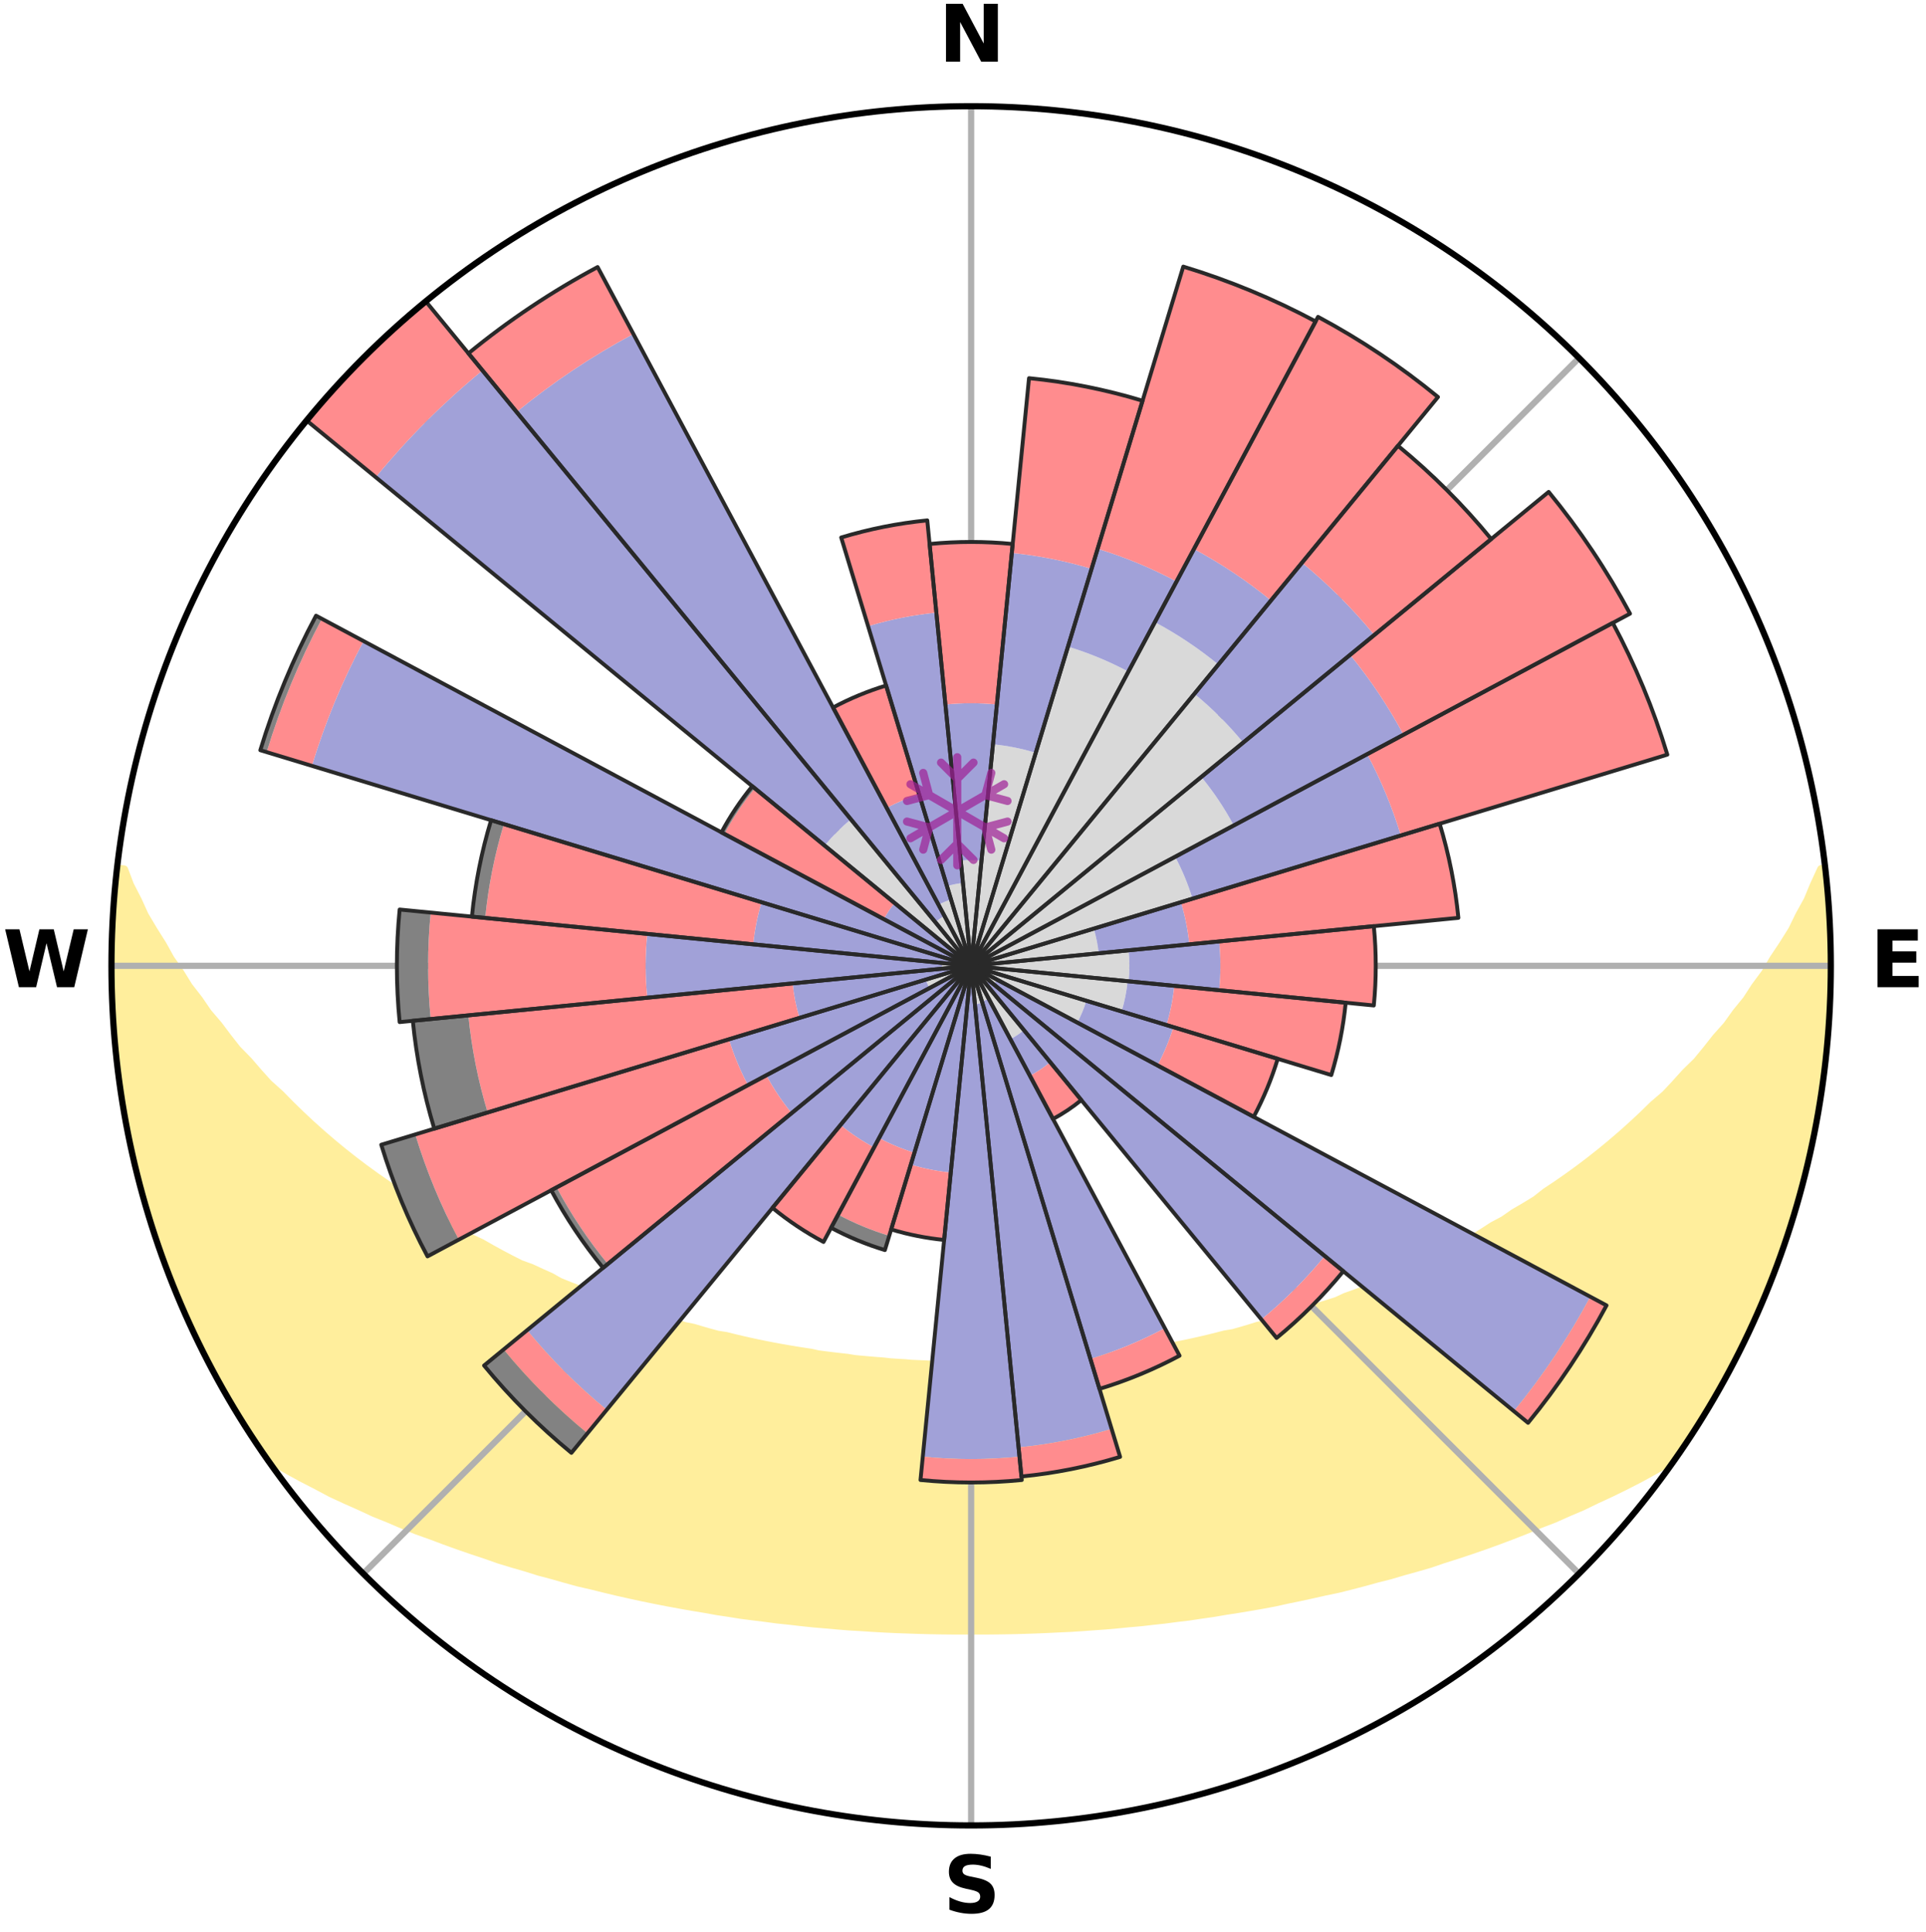 <?xml version="1.0" encoding="utf-8" standalone="no"?>
<!DOCTYPE svg PUBLIC "-//W3C//DTD SVG 1.1//EN"
  "http://www.w3.org/Graphics/SVG/1.1/DTD/svg11.dtd">
<svg xmlns:xlink="http://www.w3.org/1999/xlink" width="248.41pt" height="249.158pt" viewBox="0 0 248.41 249.158" xmlns="http://www.w3.org/2000/svg" version="1.1">
 <title>Ski Rose for Roc d'Enfer</title>
 <defs>
  <style type="text/css">*{stroke-linejoin: round; stroke-linecap: butt}</style>
 </defs>
 <g id="figure_1">
  <g id="patch_1">
   <path d="M 0 249.158 
L 248.41 249.158 
L 248.41 0 
L 0 0 
z
" style="fill: #ffffff"/>
  </g>
  <g id="axes_1">
   <g id="patch_2">
    <path d="M 236.135 124.579 
C 236.135 110.018 233.267 95.599 227.695 82.147 
C 222.122 68.695 213.955 56.471 203.659 46.175 
C 193.363 35.879 181.139 27.711 167.687 22.139 
C 154.235 16.567 139.815 13.699 125.255 13.699 
C 110.694 13.699 96.275 16.567 82.823 22.139 
C 69.371 27.711 57.147 35.879 46.851 46.175 
C 36.555 56.471 28.387 68.695 22.815 82.147 
C 17.243 95.599 14.375 110.018 14.375 124.579 
C 14.375 139.14 17.243 153.559 22.815 167.011 
C 28.387 180.463 36.555 192.687 46.851 202.983 
C 57.147 213.279 69.371 221.447 82.823 227.019 
C 96.275 232.591 110.694 235.459 125.255 235.459 
C 139.815 235.459 154.235 232.591 167.687 227.019 
C 181.139 221.447 193.363 213.279 203.659 202.983 
C 213.955 192.687 222.122 180.463 227.695 167.011 
C 233.267 153.559 236.135 139.14 236.135 124.579 
M 125.255 124.579 
C 125.255 124.579 125.255 124.579 125.255 124.579 
C 125.255 124.579 125.255 124.579 125.255 124.579 
C 125.255 124.579 125.255 124.579 125.255 124.579 
C 125.255 124.579 125.255 124.579 125.255 124.579 
C 125.255 124.579 125.255 124.579 125.255 124.579 
C 125.255 124.579 125.255 124.579 125.255 124.579 
C 125.255 124.579 125.255 124.579 125.255 124.579 
C 125.255 124.579 125.255 124.579 125.255 124.579 
C 125.255 124.579 125.255 124.579 125.255 124.579 
C 125.255 124.579 125.255 124.579 125.255 124.579 
C 125.255 124.579 125.255 124.579 125.255 124.579 
C 125.255 124.579 125.255 124.579 125.255 124.579 
C 125.255 124.579 125.255 124.579 125.255 124.579 
C 125.255 124.579 125.255 124.579 125.255 124.579 
C 125.255 124.579 125.255 124.579 125.255 124.579 
C 125.255 124.579 125.255 124.579 125.255 124.579 
z
" style="fill: #ffffff"/>
   </g>
   <g id="PolyCollection_1">
    <defs>
     <path id="m5e0543fab5" d="M 235.414 -137.13 
L 234.883 -137.07 
L 233.95 -135.045 
L 233.132 -133.069 
L 232.052 -131.111 
L 231.122 -129.201 
L 229.941 -127.32 
L 228.717 -125.482 
L 227.667 -123.685 
L 226.371 -121.931 
L 225.256 -120.213 
L 223.899 -118.546 
L 222.726 -116.908 
L 221.316 -115.329 
L 220.092 -113.774 
L 218.844 -112.258 
L 217.367 -110.813 
L 216.078 -109.38 
L 214.771 -107.988 
L 213.241 -106.678 
L 211.901 -105.37 
L 210.545 -104.103 
L 209.176 -102.875 
L 207.795 -101.689 
L 206.403 -100.542 
L 205.002 -99.435 
L 203.592 -98.368 
L 202.175 -97.34 
L 200.753 -96.352 
L 199.326 -95.402 
L 198.077 -94.415 
L 196.642 -93.539 
L 195.206 -92.7 
L 193.944 -91.816 
L 192.507 -91.048 
L 191.24 -90.229 
L 189.971 -89.441 
L 188.539 -88.775 
L 187.271 -88.049 
L 186.002 -87.353 
L 184.735 -86.686 
L 183.322 -86.145 
L 182.063 -85.536 
L 180.807 -84.954 
L 179.555 -84.399 
L 178.442 -83.767 
L 177.197 -83.262 
L 175.959 -82.782 
L 174.727 -82.326 
L 173.503 -81.893 
L 172.401 -81.377 
L 171.19 -80.989 
L 169.987 -80.621 
L 168.898 -80.168 
L 167.711 -79.84 
L 166.63 -79.426 
L 165.46 -79.135 
L 164.39 -78.757 
L 163.325 -78.397 
L 162.181 -78.157 
L 161.127 -77.829 
L 160.078 -77.518 
L 159.034 -77.222 
L 157.927 -77.04 
L 156.897 -76.773 
L 155.872 -76.519 
L 154.853 -76.279 
L 153.84 -76.051 
L 152.832 -75.836 
L 151.83 -75.633 
L 150.834 -75.441 
L 149.844 -75.26 
L 148.86 -75.09 
L 147.882 -74.929 
L 146.909 -74.778 
L 145.942 -74.635 
L 144.981 -74.501 
L 144.051 -74.306 
L 143.098 -74.191 
L 142.15 -74.084 
L 141.208 -73.983 
L 140.27 -73.888 
L 139.337 -73.8 
L 138.422 -73.667 
L 137.495 -73.594 
L 136.573 -73.525 
L 135.655 -73.462 
L 134.747 -73.366 
L 133.833 -73.316 
L 132.923 -73.27 
L 132.019 -73.201 
L 131.113 -73.166 
L 130.208 -73.135 
L 129.307 -73.092 
L 128.405 -73.073 
L 127.504 -73.056 
L 126.604 -73.038 
L 125.705 -73.032 
L 124.805 -73.033 
L 123.905 -73.042 
L 123.006 -73.062 
L 122.105 -73.081 
L 121.204 -73.104 
L 120.301 -73.13 
L 119.399 -73.183 
L 118.493 -73.221 
L 117.585 -73.262 
L 116.68 -73.341 
L 115.768 -73.394 
L 114.853 -73.452 
L 113.944 -73.558 
L 113.023 -73.629 
L 112.098 -73.705 
L 111.169 -73.786 
L 110.235 -73.874 
L 109.316 -74.027 
L 108.375 -74.131 
L 107.429 -74.241 
L 106.478 -74.358 
L 105.522 -74.483 
L 104.59 -74.691 
L 103.626 -74.835 
L 102.655 -74.988 
L 101.679 -75.151 
L 100.697 -75.323 
L 99.709 -75.506 
L 98.716 -75.7 
L 97.716 -75.905 
L 96.711 -76.121 
L 95.7 -76.35 
L 94.683 -76.592 
L 93.661 -76.846 
L 92.566 -77.017 
L 91.53 -77.299 
L 90.489 -77.595 
L 89.442 -77.907 
L 88.31 -78.133 
L 87.251 -78.477 
L 86.188 -78.837 
L 85.028 -79.111 
L 83.954 -79.507 
L 82.877 -79.922 
L 81.693 -80.25 
L 80.499 -80.597 
L 79.407 -81.071 
L 78.198 -81.46 
L 77.1 -81.975 
L 75.879 -82.408 
L 74.65 -82.864 
L 73.415 -83.344 
L 72.173 -83.848 
L 71.063 -84.479 
L 69.815 -85.034 
L 68.562 -85.615 
L 67.159 -86.126 
L 65.896 -86.764 
L 64.632 -87.43 
L 63.367 -88.124 
L 62.102 -88.849 
L 60.673 -89.514 
L 59.407 -90.301 
L 58.143 -91.118 
L 56.71 -91.885 
L 55.45 -92.767 
L 54.018 -93.604 
L 52.587 -94.479 
L 51.341 -95.463 
L 49.917 -96.411 
L 48.497 -97.398 
L 47.084 -98.423 
L 45.677 -99.488 
L 44.278 -100.593 
L 42.889 -101.737 
L 41.511 -102.922 
L 40.145 -104.146 
L 38.793 -105.411 
L 37.455 -106.716 
L 36.134 -108.061 
L 34.624 -109.413 
L 33.338 -110.842 
L 32.072 -112.311 
L 30.619 -113.797 
L 29.397 -115.349 
L 28.2 -116.941 
L 26.819 -118.558 
L 25.676 -120.231 
L 24.351 -121.937 
L 23.268 -123.689 
L 22.009 -125.48 
L 20.996 -127.309 
L 19.814 -129.183 
L 18.677 -131.098 
L 17.796 -133.036 
L 16.774 -135.025 
L 16.019 -137.025 
L 15.106 -137.129 
L 15.106 -137.129 
L 14.901 -135.205 
L 14.79 -133.273 
L 14.593 -131.347 
L 14.548 -129.413 
L 14.417 -127.481 
L 14.438 -125.546 
L 14.49 -123.612 
L 14.459 -121.678 
L 14.509 -119.744 
L 14.656 -117.815 
L 14.722 -115.88 
L 14.932 -113.956 
L 15.172 -112.037 
L 15.335 -110.108 
L 15.636 -108.196 
L 15.967 -106.291 
L 16.327 -104.39 
L 16.619 -102.477 
L 17.04 -100.588 
L 17.491 -98.707 
L 17.971 -96.833 
L 18.48 -94.968 
L 19.02 -93.111 
L 19.589 -91.263 
L 20.106 -89.397 
L 20.738 -87.568 
L 21.399 -85.749 
L 22.091 -83.942 
L 22.891 -82.178 
L 23.644 -80.397 
L 24.428 -78.63 
L 25.246 -76.877 
L 26.026 -75.105 
L 26.914 -73.386 
L 27.856 -71.696 
L 28.768 -69.989 
L 29.73 -68.31 
L 30.744 -66.663 
L 31.754 -65.013 
L 32.797 -63.383 
L 33.893 -61.788 
L 35.403 -60.488 
L 37.213 -59.432 
L 39.051 -58.432 
L 40.899 -57.48 
L 42.696 -56.523 
L 44.561 -55.66 
L 46.422 -54.834 
L 48.226 -53.995 
L 50.086 -53.246 
L 51.884 -52.477 
L 53.678 -51.742 
L 55.516 -51.09 
L 57.299 -50.418 
L 59.075 -49.777 
L 60.845 -49.165 
L 62.607 -48.581 
L 64.321 -47.975 
L 66.068 -47.445 
L 67.806 -46.942 
L 69.497 -46.41 
L 71.218 -45.955 
L 72.898 -45.477 
L 74.568 -45.016 
L 76.262 -44.629 
L 77.919 -44.218 
L 79.565 -43.823 
L 81.207 -43.454 
L 82.839 -43.098 
L 84.465 -42.768 
L 86.081 -42.45 
L 87.692 -42.155 
L 89.293 -41.872 
L 90.888 -41.611 
L 92.46 -41.325 
L 94.04 -41.09 
L 95.601 -40.838 
L 97.169 -40.639 
L 98.728 -40.446 
L 100.273 -40.24 
L 101.822 -40.081 
L 103.356 -39.904 
L 104.887 -39.741 
L 106.418 -39.612 
L 107.94 -39.476 
L 109.459 -39.353 
L 110.978 -39.265 
L 112.49 -39.166 
L 113.999 -39.08 
L 115.505 -39.007 
L 117.01 -38.953 
L 118.512 -38.902 
L 120.012 -38.863 
L 121.511 -38.836 
L 123.009 -38.821 
L 124.506 -38.82 
L 126.003 -38.818 
L 127.5 -38.823 
L 128.998 -38.839 
L 130.497 -38.864 
L 131.998 -38.903 
L 133.5 -38.953 
L 135.004 -39.015 
L 136.51 -39.09 
L 138.021 -39.156 
L 139.533 -39.254 
L 141.048 -39.365 
L 142.57 -39.471 
L 144.093 -39.607 
L 145.619 -39.757 
L 147.157 -39.89 
L 148.692 -40.067 
L 150.239 -40.233 
L 151.784 -40.438 
L 153.346 -40.623 
L 154.902 -40.859 
L 156.474 -41.08 
L 158.04 -41.349 
L 159.629 -41.593 
L 161.222 -41.86 
L 162.826 -42.137 
L 164.434 -42.438 
L 166.031 -42.795 
L 167.657 -43.125 
L 169.287 -43.482 
L 170.929 -43.851 
L 172.603 -44.197 
L 174.257 -44.614 
L 175.923 -45.046 
L 177.591 -45.508 
L 179.303 -45.939 
L 180.99 -46.441 
L 182.72 -46.919 
L 184.459 -47.423 
L 186.163 -48.007 
L 187.917 -48.564 
L 189.68 -49.147 
L 191.45 -49.759 
L 193.227 -50.401 
L 195.01 -51.072 
L 196.799 -51.775 
L 198.592 -52.511 
L 200.448 -53.224 
L 202.249 -54.027 
L 204.107 -54.816 
L 205.911 -55.693 
L 207.776 -56.554 
L 209.632 -57.463 
L 211.485 -58.412 
L 213.318 -59.416 
L 215.132 -60.47 
L 216.61 -61.793 
L 217.715 -63.381 
L 218.757 -65.012 
L 219.73 -66.685 
L 220.786 -68.307 
L 221.729 -69.997 
L 222.689 -71.676 
L 223.495 -73.438 
L 224.361 -75.167 
L 225.324 -76.848 
L 226.091 -78.626 
L 226.915 -80.376 
L 227.669 -82.158 
L 228.332 -83.976 
L 229.047 -85.773 
L 229.714 -87.588 
L 230.334 -89.42 
L 230.973 -91.246 
L 231.494 -93.11 
L 232.084 -94.953 
L 232.57 -96.826 
L 232.956 -98.722 
L 233.433 -100.597 
L 233.874 -102.48 
L 234.173 -104.392 
L 234.569 -106.286 
L 234.899 -108.193 
L 235.062 -110.123 
L 235.318 -112.039 
L 235.558 -113.958 
L 235.76 -115.882 
L 235.91 -117.811 
L 236.025 -119.743 
L 235.948 -121.68 
L 236.004 -123.613 
L 236.025 -125.546 
L 236.002 -127.479 
L 235.955 -129.412 
L 235.874 -131.345 
L 235.761 -133.276 
L 235.604 -135.205 
L 235.414 -137.13 
z
" style="stroke: #ffee9c"/>
    </defs>
    <g clip-path="url(#p69f025a24a)">
     <use xlink:href="#m5e0543fab5" x="0" y="249.158" style="fill: #ffee9c; stroke: #ffee9c"/>
    </g>
   </g>
   <g id="matplotlib.axis_1">
    <g id="xtick_1">
     <g id="line2d_1">
      <path d="M 125.255 124.579 
L 125.255 13.699 
" clip-path="url(#p69f025a24a)" style="fill: none; stroke: #b0b0b0; stroke-width: 0.8; stroke-linecap: square"/>
     </g>
     <g id="text_1">
      <!-- N -->
      <g transform="translate(121.07 7.958) scale(0.1 -0.1)">
       <defs>
        <path id="DejaVuSans-Bold-4e" d="M 588 4666 
L 1931 4666 
L 3628 1466 
L 3628 4666 
L 4769 4666 
L 4769 0 
L 3425 0 
L 1728 3200 
L 1728 0 
L 588 0 
L 588 4666 
z
" transform="scale(0.016)"/>
       </defs>
       <use xlink:href="#DejaVuSans-Bold-4e"/>
      </g>
     </g>
    </g>
    <g id="xtick_2">
     <g id="line2d_2">
      <path d="M 125.255 124.579 
L 203.659 46.175 
" clip-path="url(#p69f025a24a)" style="fill: none; stroke: #b0b0b0; stroke-width: 0.8; stroke-linecap: square"/>
     </g>
    </g>
    <g id="xtick_3">
     <g id="line2d_3">
      <path d="M 125.255 124.579 
L 236.135 124.579 
" clip-path="url(#p69f025a24a)" style="fill: none; stroke: #b0b0b0; stroke-width: 0.8; stroke-linecap: square"/>
     </g>
     <g id="text_2">
      <!-- E -->
      <g transform="translate(241.219 127.338) scale(0.1 -0.1)">
       <defs>
        <path id="DejaVuSans-Bold-45" d="M 588 4666 
L 3834 4666 
L 3834 3756 
L 1791 3756 
L 1791 2888 
L 3713 2888 
L 3713 1978 
L 1791 1978 
L 1791 909 
L 3903 909 
L 3903 0 
L 588 0 
L 588 4666 
z
" transform="scale(0.016)"/>
       </defs>
       <use xlink:href="#DejaVuSans-Bold-45"/>
      </g>
     </g>
    </g>
    <g id="xtick_4">
     <g id="line2d_4">
      <path d="M 125.255 124.579 
L 203.659 202.983 
" clip-path="url(#p69f025a24a)" style="fill: none; stroke: #b0b0b0; stroke-width: 0.8; stroke-linecap: square"/>
     </g>
    </g>
    <g id="xtick_5">
     <g id="line2d_5">
      <path d="M 125.255 124.579 
L 125.255 235.459 
" clip-path="url(#p69f025a24a)" style="fill: none; stroke: #b0b0b0; stroke-width: 0.8; stroke-linecap: square"/>
     </g>
     <g id="text_3">
      <!-- S -->
      <g transform="translate(121.654 246.718) scale(0.1 -0.1)">
       <defs>
        <path id="DejaVuSans-Bold-53" d="M 3834 4519 
L 3834 3531 
Q 3450 3703 3084 3790 
Q 2719 3878 2394 3878 
Q 1963 3878 1756 3759 
Q 1550 3641 1550 3391 
Q 1550 3203 1689 3098 
Q 1828 2994 2194 2919 
L 2706 2816 
Q 3484 2659 3812 2340 
Q 4141 2022 4141 1434 
Q 4141 663 3683 286 
Q 3225 -91 2284 -91 
Q 1841 -91 1394 -6 
Q 947 78 500 244 
L 500 1259 
Q 947 1022 1364 901 
Q 1781 781 2169 781 
Q 2563 781 2772 912 
Q 2981 1044 2981 1288 
Q 2981 1506 2839 1625 
Q 2697 1744 2272 1838 
L 1806 1941 
Q 1106 2091 782 2419 
Q 459 2747 459 3303 
Q 459 4000 909 4375 
Q 1359 4750 2203 4750 
Q 2588 4750 2994 4692 
Q 3400 4634 3834 4519 
z
" transform="scale(0.016)"/>
       </defs>
       <use xlink:href="#DejaVuSans-Bold-53"/>
      </g>
     </g>
    </g>
    <g id="xtick_6">
     <g id="line2d_6">
      <path d="M 125.255 124.579 
L 46.851 202.983 
" clip-path="url(#p69f025a24a)" style="fill: none; stroke: #b0b0b0; stroke-width: 0.8; stroke-linecap: square"/>
     </g>
    </g>
    <g id="xtick_7">
     <g id="line2d_7">
      <path d="M 125.255 124.579 
L 14.375 124.579 
" clip-path="url(#p69f025a24a)" style="fill: none; stroke: #b0b0b0; stroke-width: 0.8; stroke-linecap: square"/>
     </g>
     <g id="text_4">
      <!-- W -->
      <g transform="translate(0.36 127.338) scale(0.1 -0.1)">
       <defs>
        <path id="DejaVuSans-Bold-57" d="M 191 4666 
L 1344 4666 
L 2150 1275 
L 2950 4666 
L 4109 4666 
L 4909 1275 
L 5716 4666 
L 6859 4666 
L 5759 0 
L 4372 0 
L 3525 3547 
L 2688 0 
L 1300 0 
L 191 4666 
z
" transform="scale(0.016)"/>
       </defs>
       <use xlink:href="#DejaVuSans-Bold-57"/>
      </g>
     </g>
    </g>
    <g id="xtick_8">
     <g id="line2d_8">
      <path d="M 125.255 124.579 
L 46.851 46.175 
" clip-path="url(#p69f025a24a)" style="fill: none; stroke: #b0b0b0; stroke-width: 0.8; stroke-linecap: square"/>
     </g>
    </g>
   </g>
   <g id="matplotlib.axis_2"/>
   <g id="patch_3">
    <path d="M 125.255 124.579 
C 125.255 124.579 125.255 124.579 125.255 124.579 
C 125.255 124.579 125.255 124.579 125.255 124.579 
L 126.592 111 
C 126.148 110.957 125.701 110.935 125.255 110.935 
C 124.808 110.935 124.362 110.957 123.917 111 
z
" clip-path="url(#p69f025a24a)" style="fill: #d9d9d9"/>
   </g>
   <g id="patch_4">
    <path d="M 125.255 124.579 
C 125.255 124.579 125.255 124.579 125.255 124.579 
C 125.255 124.579 125.255 124.579 125.255 124.579 
L 133.59 97.102 
C 132.691 96.829 131.778 96.601 130.857 96.417 
C 129.935 96.234 129.005 96.096 128.069 96.004 
z
" clip-path="url(#p69f025a24a)" style="fill: #d9d9d9"/>
   </g>
   <g id="patch_5">
    <path d="M 125.255 124.579 
C 125.255 124.579 125.255 124.579 125.255 124.579 
C 125.255 124.579 125.255 124.579 125.255 124.579 
L 145.536 86.635 
C 144.294 85.971 143.02 85.369 141.719 84.83 
C 140.418 84.291 139.092 83.816 137.744 83.408 
z
" clip-path="url(#p69f025a24a)" style="fill: #d9d9d9"/>
   </g>
   <g id="patch_6">
    <path d="M 125.255 124.579 
C 125.255 124.579 125.255 124.579 125.255 124.579 
C 125.255 124.579 125.255 124.579 125.255 124.579 
L 157.143 85.723 
C 155.871 84.68 154.549 83.699 153.181 82.785 
C 151.813 81.871 150.401 81.025 148.95 80.249 
z
" clip-path="url(#p69f025a24a)" style="fill: #d9d9d9"/>
   </g>
   <g id="patch_7">
    <path d="M 125.255 124.579 
C 125.255 124.579 125.255 124.579 125.255 124.579 
C 125.255 124.579 125.255 124.579 125.255 124.579 
L 160.342 95.784 
C 159.4 94.635 158.401 93.534 157.351 92.483 
C 156.3 91.433 155.199 90.434 154.05 89.492 
z
" clip-path="url(#p69f025a24a)" style="fill: #d9d9d9"/>
   </g>
   <g id="patch_8">
    <path d="M 125.255 124.579 
C 125.255 124.579 125.255 124.579 125.255 124.579 
C 125.255 124.579 125.255 124.579 125.255 124.579 
L 159.128 106.474 
C 158.535 105.365 157.888 104.286 157.19 103.241 
C 156.492 102.195 155.742 101.185 154.945 100.213 
z
" clip-path="url(#p69f025a24a)" style="fill: #d9d9d9"/>
   </g>
   <g id="patch_9">
    <path d="M 125.255 124.579 
C 125.255 124.579 125.255 124.579 125.255 124.579 
C 125.255 124.579 125.255 124.579 125.255 124.579 
L 153.804 115.919 
C 153.521 114.984 153.192 114.064 152.818 113.162 
C 152.444 112.26 152.027 111.377 151.566 110.515 
z
" clip-path="url(#p69f025a24a)" style="fill: #d9d9d9"/>
   </g>
   <g id="patch_10">
    <path d="M 125.255 124.579 
C 125.255 124.579 125.255 124.579 125.255 124.579 
C 125.255 124.579 125.255 124.579 125.255 124.579 
L 141.7 122.959 
C 141.647 122.421 141.567 121.886 141.462 121.355 
C 141.356 120.825 141.225 120.3 141.068 119.782 
z
" clip-path="url(#p69f025a24a)" style="fill: #d9d9d9"/>
   </g>
   <g id="patch_11">
    <path d="M 125.255 124.579 
C 125.255 124.579 125.255 124.579 125.255 124.579 
C 125.255 124.579 125.255 124.579 125.255 124.579 
L 145.569 126.58 
C 145.634 125.915 145.667 125.247 145.667 124.579 
C 145.667 123.911 145.634 123.243 145.569 122.578 
z
" clip-path="url(#p69f025a24a)" style="fill: #d9d9d9"/>
   </g>
   <g id="patch_12">
    <path d="M 125.255 124.579 
C 125.255 124.579 125.255 124.579 125.255 124.579 
C 125.255 124.579 125.255 124.579 125.255 124.579 
L 144.663 130.467 
C 144.856 129.831 145.017 129.187 145.147 128.536 
C 145.276 127.885 145.374 127.228 145.439 126.567 
z
" clip-path="url(#p69f025a24a)" style="fill: #d9d9d9"/>
   </g>
   <g id="patch_13">
    <path d="M 125.255 124.579 
C 125.255 124.579 125.255 124.579 125.255 124.579 
C 125.255 124.579 125.255 124.579 125.255 124.579 
L 138.95 131.899 
C 139.189 131.451 139.407 130.991 139.601 130.522 
C 139.796 130.052 139.967 129.573 140.115 129.087 
z
" clip-path="url(#p69f025a24a)" style="fill: #d9d9d9"/>
   </g>
   <g id="patch_14">
    <path d="M 125.255 124.579 
C 125.255 124.579 125.255 124.579 125.255 124.579 
C 125.255 124.579 125.255 124.579 125.255 124.579 
L 128.166 126.968 
C 128.244 126.873 128.318 126.774 128.386 126.671 
C 128.455 126.569 128.518 126.463 128.576 126.354 
z
" clip-path="url(#p69f025a24a)" style="fill: #d9d9d9"/>
   </g>
   <g id="patch_15">
    <path d="M 125.255 124.579 
C 125.255 124.579 125.255 124.579 125.255 124.579 
C 125.255 124.579 125.255 124.579 125.255 124.579 
L 127.144 126.881 
C 127.219 126.819 127.291 126.753 127.36 126.684 
C 127.429 126.616 127.495 126.543 127.556 126.468 
z
" clip-path="url(#p69f025a24a)" style="fill: #d9d9d9"/>
   </g>
   <g id="patch_16">
    <path d="M 125.255 124.579 
C 125.255 124.579 125.255 124.579 125.255 124.579 
C 125.255 124.579 125.255 124.579 125.255 124.579 
L 130.315 134.047 
C 130.625 133.881 130.927 133.7 131.219 133.505 
C 131.511 133.31 131.794 133.101 132.065 132.878 
z
" clip-path="url(#p69f025a24a)" style="fill: #d9d9d9"/>
   </g>
   <g id="patch_17">
    <path d="M 125.255 124.579 
C 125.255 124.579 125.255 124.579 125.255 124.579 
C 125.255 124.579 125.255 124.579 125.255 124.579 
L 126.649 129.173 
C 126.799 129.128 126.947 129.075 127.092 129.015 
C 127.237 128.954 127.379 128.887 127.518 128.813 
z
" clip-path="url(#p69f025a24a)" style="fill: #d9d9d9"/>
   </g>
   <g id="patch_18">
    <path d="M 125.255 124.579 
C 125.255 124.579 125.255 124.579 125.255 124.579 
C 125.255 124.579 125.255 124.579 125.255 124.579 
L 125.743 129.537 
C 125.905 129.521 126.067 129.497 126.227 129.466 
C 126.387 129.434 126.545 129.394 126.701 129.347 
z
" clip-path="url(#p69f025a24a)" style="fill: #d9d9d9"/>
   </g>
   <g id="patch_19">
    <path d="M 125.255 124.579 
C 125.255 124.579 125.255 124.579 125.255 124.579 
C 125.255 124.579 125.255 124.579 125.255 124.579 
L 125.029 126.874 
C 125.104 126.882 125.179 126.885 125.255 126.885 
C 125.33 126.885 125.406 126.882 125.481 126.874 
z
" clip-path="url(#p69f025a24a)" style="fill: #d9d9d9"/>
   </g>
   <g id="patch_20">
    <path d="M 125.255 124.579 
C 125.255 124.579 125.255 124.579 125.255 124.579 
C 125.255 124.579 125.255 124.579 125.255 124.579 
L 124.708 126.381 
C 124.767 126.399 124.827 126.414 124.887 126.426 
C 124.948 126.438 125.009 126.447 125.07 126.453 
z
" clip-path="url(#p69f025a24a)" style="fill: #d9d9d9"/>
   </g>
   <g id="patch_21">
    <path d="M 125.255 124.579 
C 125.255 124.579 125.255 124.579 125.255 124.579 
C 125.255 124.579 125.255 124.579 125.255 124.579 
L 125.255 124.579 
C 125.255 124.579 125.255 124.579 125.255 124.579 
C 125.255 124.579 125.255 124.579 125.255 124.579 
z
" clip-path="url(#p69f025a24a)" style="fill: #d9d9d9"/>
   </g>
   <g id="patch_22">
    <path d="M 125.255 124.579 
C 125.255 124.579 125.255 124.579 125.255 124.579 
C 125.255 124.579 125.255 124.579 125.255 124.579 
L 125.255 124.579 
C 125.255 124.579 125.255 124.579 125.255 124.579 
C 125.255 124.579 125.255 124.579 125.255 124.579 
z
" clip-path="url(#p69f025a24a)" style="fill: #d9d9d9"/>
   </g>
   <g id="patch_23">
    <path d="M 125.255 124.579 
C 125.255 124.579 125.255 124.579 125.255 124.579 
C 125.255 124.579 125.255 124.579 125.255 124.579 
L 125.255 124.579 
C 125.255 124.579 125.255 124.579 125.255 124.579 
C 125.255 124.579 125.255 124.579 125.255 124.579 
z
" clip-path="url(#p69f025a24a)" style="fill: #d9d9d9"/>
   </g>
   <g id="patch_24">
    <path d="M 125.255 124.579 
C 125.255 124.579 125.255 124.579 125.255 124.579 
C 125.255 124.579 125.255 124.579 125.255 124.579 
L 125.255 124.579 
C 125.255 124.579 125.255 124.579 125.255 124.579 
C 125.255 124.579 125.255 124.579 125.255 124.579 
z
" clip-path="url(#p69f025a24a)" style="fill: #d9d9d9"/>
   </g>
   <g id="patch_25">
    <path d="M 125.255 124.579 
C 125.255 124.579 125.255 124.579 125.255 124.579 
C 125.255 124.579 125.255 124.579 125.255 124.579 
L 119.416 126.35 
C 119.474 126.542 119.541 126.73 119.617 126.914 
C 119.694 127.099 119.779 127.279 119.873 127.456 
z
" clip-path="url(#p69f025a24a)" style="fill: #d9d9d9"/>
   </g>
   <g id="patch_26">
    <path d="M 125.255 124.579 
C 125.255 124.579 125.255 124.579 125.255 124.579 
C 125.255 124.579 125.255 124.579 125.255 124.579 
L 125.255 124.579 
C 125.255 124.579 125.255 124.579 125.255 124.579 
C 125.255 124.579 125.255 124.579 125.255 124.579 
z
" clip-path="url(#p69f025a24a)" style="fill: #d9d9d9"/>
   </g>
   <g id="patch_27">
    <path d="M 125.255 124.579 
C 125.255 124.579 125.255 124.579 125.255 124.579 
C 125.255 124.579 125.255 124.579 125.255 124.579 
L 121.507 124.21 
C 121.495 124.333 121.489 124.456 121.489 124.579 
C 121.489 124.702 121.495 124.826 121.507 124.948 
z
" clip-path="url(#p69f025a24a)" style="fill: #d9d9d9"/>
   </g>
   <g id="patch_28">
    <path d="M 125.255 124.579 
C 125.255 124.579 125.255 124.579 125.255 124.579 
C 125.255 124.579 125.255 124.579 125.255 124.579 
L 125.255 124.579 
C 125.255 124.579 125.255 124.579 125.255 124.579 
C 125.255 124.579 125.255 124.579 125.255 124.579 
z
" clip-path="url(#p69f025a24a)" style="fill: #d9d9d9"/>
   </g>
   <g id="patch_29">
    <path d="M 125.255 124.579 
C 125.255 124.579 125.255 124.579 125.255 124.579 
C 125.255 124.579 125.255 124.579 125.255 124.579 
L 122.906 123.324 
C 122.865 123.401 122.828 123.479 122.794 123.56 
C 122.761 123.64 122.732 123.723 122.706 123.806 
z
" clip-path="url(#p69f025a24a)" style="fill: #d9d9d9"/>
   </g>
   <g id="patch_30">
    <path d="M 125.255 124.579 
C 125.255 124.579 125.255 124.579 125.255 124.579 
C 125.255 124.579 125.255 124.579 125.255 124.579 
L 125.255 124.579 
C 125.255 124.579 125.255 124.579 125.255 124.579 
C 125.255 124.579 125.255 124.579 125.255 124.579 
z
" clip-path="url(#p69f025a24a)" style="fill: #d9d9d9"/>
   </g>
   <g id="patch_31">
    <path d="M 125.255 124.579 
C 125.255 124.579 125.255 124.579 125.255 124.579 
C 125.255 124.579 125.255 124.579 125.255 124.579 
L 109.748 105.683 
C 109.129 106.191 108.536 106.729 107.97 107.294 
C 107.404 107.86 106.867 108.453 106.359 109.072 
z
" clip-path="url(#p69f025a24a)" style="fill: #d9d9d9"/>
   </g>
   <g id="patch_32">
    <path d="M 125.255 124.579 
C 125.255 124.579 125.255 124.579 125.255 124.579 
C 125.255 124.579 125.255 124.579 125.255 124.579 
L 121.817 118.147 
C 121.606 118.26 121.401 118.382 121.203 118.515 
C 121.004 118.648 120.813 118.79 120.628 118.941 
z
" clip-path="url(#p69f025a24a)" style="fill: #d9d9d9"/>
   </g>
   <g id="patch_33">
    <path d="M 125.255 124.579 
C 125.255 124.579 125.255 124.579 125.255 124.579 
C 125.255 124.579 125.255 124.579 125.255 124.579 
L 122.662 116.031 
C 122.382 116.116 122.107 116.215 121.837 116.327 
C 121.566 116.438 121.302 116.564 121.044 116.701 
z
" clip-path="url(#p69f025a24a)" style="fill: #d9d9d9"/>
   </g>
   <g id="patch_34">
    <path d="M 125.255 124.579 
C 125.255 124.579 125.255 124.579 125.255 124.579 
C 125.255 124.579 125.255 124.579 125.255 124.579 
L 124.203 113.895 
C 123.853 113.93 123.505 113.981 123.16 114.05 
C 122.816 114.118 122.475 114.204 122.139 114.306 
z
" clip-path="url(#p69f025a24a)" style="fill: #d9d9d9"/>
   </g>
   <g id="patch_35">
    <path d="M 123.917 111 
C 124.362 110.957 124.808 110.935 125.255 110.935 
C 125.701 110.935 126.148 110.957 126.592 111 
L 128.575 90.872 
C 127.471 90.764 126.363 90.709 125.255 90.709 
C 124.146 90.709 123.038 90.764 121.935 90.872 
z
" clip-path="url(#p69f025a24a)" style="fill: #a1a1d8"/>
   </g>
   <g id="patch_36">
    <path d="M 128.069 96.004 
C 129.005 96.096 129.935 96.234 130.857 96.417 
C 131.778 96.601 132.691 96.829 133.59 97.102 
L 140.788 73.372 
C 139.112 72.863 137.412 72.437 135.694 72.096 
C 133.977 71.754 132.243 71.497 130.5 71.325 
z
" clip-path="url(#p69f025a24a)" style="fill: #a1a1d8"/>
   </g>
   <g id="patch_37">
    <path d="M 137.744 83.408 
C 139.092 83.816 140.418 84.291 141.719 84.83 
C 143.02 85.369 144.294 85.971 145.536 86.635 
L 151.752 75.006 
C 150.13 74.139 148.465 73.352 146.766 72.648 
C 145.066 71.944 143.332 71.323 141.572 70.789 
z
" clip-path="url(#p69f025a24a)" style="fill: #a1a1d8"/>
   </g>
   <g id="patch_38">
    <path d="M 148.95 80.249 
C 150.401 81.025 151.813 81.871 153.181 82.785 
C 154.549 83.699 155.871 84.68 157.143 85.723 
L 163.929 77.455 
C 162.386 76.189 160.782 75 159.123 73.891 
C 157.464 72.783 155.752 71.756 153.992 70.816 
z
" clip-path="url(#p69f025a24a)" style="fill: #a1a1d8"/>
   </g>
   <g id="patch_39">
    <path d="M 154.05 89.492 
C 155.199 90.434 156.3 91.433 157.351 92.483 
C 158.401 93.534 159.4 94.635 160.342 95.784 
L 177.253 81.905 
C 175.856 80.203 174.377 78.571 172.82 77.014 
C 171.263 75.457 169.631 73.978 167.929 72.581 
z
" clip-path="url(#p69f025a24a)" style="fill: #a1a1d8"/>
   </g>
   <g id="patch_40">
    <path d="M 154.945 100.213 
C 155.742 101.185 156.492 102.195 157.19 103.241 
C 157.888 104.286 158.535 105.365 159.128 106.474 
L 181.02 94.772 
C 180.045 92.947 178.98 91.17 177.83 89.449 
C 176.68 87.729 175.447 86.065 174.134 84.465 
z
" clip-path="url(#p69f025a24a)" style="fill: #a1a1d8"/>
   </g>
   <g id="patch_41">
    <path d="M 151.566 110.515 
C 152.027 111.377 152.444 112.26 152.818 113.162 
C 153.192 114.064 153.521 114.984 153.804 115.919 
L 180.68 107.766 
C 180.13 105.952 179.491 104.166 178.765 102.414 
C 178.04 100.663 177.229 98.948 176.335 97.276 
z
" clip-path="url(#p69f025a24a)" style="fill: #a1a1d8"/>
   </g>
   <g id="patch_42">
    <path d="M 141.068 119.782 
C 141.225 120.3 141.356 120.825 141.462 121.355 
C 141.567 121.886 141.647 122.421 141.7 122.959 
L 153.397 121.807 
C 153.306 120.886 153.17 119.97 152.99 119.062 
C 152.809 118.154 152.584 117.256 152.315 116.37 
z
" clip-path="url(#p69f025a24a)" style="fill: #a1a1d8"/>
   </g>
   <g id="patch_43">
    <path d="M 145.569 122.578 
C 145.634 123.243 145.667 123.911 145.667 124.579 
C 145.667 125.247 145.634 125.915 145.569 126.58 
L 157.251 127.73 
C 157.354 126.683 157.406 125.631 157.406 124.579 
C 157.406 123.527 157.354 122.475 157.251 121.428 
z
" clip-path="url(#p69f025a24a)" style="fill: #a1a1d8"/>
   </g>
   <g id="patch_44">
    <path d="M 145.439 126.567 
C 145.374 127.228 145.276 127.885 145.147 128.536 
C 145.017 129.187 144.856 129.831 144.663 130.467 
L 150.451 132.222 
C 150.701 131.398 150.911 130.561 151.079 129.716 
C 151.247 128.871 151.374 128.018 151.458 127.16 
z
" clip-path="url(#p69f025a24a)" style="fill: #a1a1d8"/>
   </g>
   <g id="patch_45">
    <path d="M 140.115 129.087 
C 139.967 129.573 139.796 130.052 139.601 130.522 
C 139.407 130.991 139.189 131.451 138.95 131.899 
L 149.293 137.428 
C 149.713 136.641 150.095 135.834 150.436 135.01 
C 150.778 134.185 151.079 133.345 151.338 132.491 
z
" clip-path="url(#p69f025a24a)" style="fill: #a1a1d8"/>
   </g>
   <g id="patch_46">
    <path d="M 128.576 126.354 
C 128.518 126.463 128.455 126.569 128.386 126.671 
C 128.318 126.774 128.244 126.873 128.166 126.968 
L 195.256 182.027 
C 197.136 179.736 198.903 177.354 200.549 174.889 
C 202.196 172.425 203.721 169.881 205.118 167.267 
z
" clip-path="url(#p69f025a24a)" style="fill: #a1a1d8"/>
   </g>
   <g id="patch_47">
    <path d="M 127.556 126.468 
C 127.495 126.543 127.429 126.616 127.36 126.684 
C 127.291 126.753 127.219 126.819 127.144 126.881 
L 162.691 170.195 
C 164.184 168.97 165.616 167.672 166.982 166.306 
C 168.348 164.94 169.646 163.508 170.871 162.015 
z
" clip-path="url(#p69f025a24a)" style="fill: #a1a1d8"/>
   </g>
   <g id="patch_48">
    <path d="M 132.065 132.878 
C 131.794 133.101 131.511 133.31 131.219 133.505 
C 130.927 133.7 130.625 133.881 130.315 134.047 
L 132.839 138.769 
C 133.304 138.52 133.756 138.249 134.194 137.957 
C 134.631 137.664 135.055 137.35 135.462 137.016 
z
" clip-path="url(#p69f025a24a)" style="fill: #a1a1d8"/>
   </g>
   <g id="patch_49">
    <path d="M 127.518 128.813 
C 127.379 128.887 127.237 128.954 127.092 129.015 
C 126.947 129.075 126.799 129.128 126.649 129.173 
L 140.639 175.293 
C 142.299 174.789 143.933 174.204 145.535 173.541 
C 147.138 172.877 148.707 172.135 150.237 171.317 
z
" clip-path="url(#p69f025a24a)" style="fill: #a1a1d8"/>
   </g>
   <g id="patch_50">
    <path d="M 126.701 129.347 
C 126.545 129.394 126.387 129.434 126.227 129.466 
C 126.067 129.497 125.905 129.521 125.743 129.537 
L 131.374 186.706 
C 133.407 186.506 135.43 186.206 137.434 185.807 
C 139.438 185.408 141.421 184.911 143.377 184.318 
z
" clip-path="url(#p69f025a24a)" style="fill: #a1a1d8"/>
   </g>
   <g id="patch_51">
    <path d="M 125.481 126.874 
C 125.406 126.882 125.33 126.885 125.255 126.885 
C 125.179 126.885 125.104 126.882 125.029 126.874 
L 119.019 187.896 
C 121.091 188.1 123.172 188.202 125.255 188.202 
C 127.337 188.202 129.419 188.1 131.491 187.896 
z
" clip-path="url(#p69f025a24a)" style="fill: #a1a1d8"/>
   </g>
   <g id="patch_52">
    <path d="M 125.07 126.453 
C 125.009 126.447 124.948 126.438 124.887 126.426 
C 124.827 126.414 124.767 126.399 124.708 126.381 
L 117.476 150.222 
C 118.315 150.477 119.167 150.69 120.027 150.861 
C 120.887 151.032 121.755 151.161 122.628 151.247 
z
" clip-path="url(#p69f025a24a)" style="fill: #a1a1d8"/>
   </g>
   <g id="patch_53">
    <path d="M 125.255 124.579 
C 125.255 124.579 125.255 124.579 125.255 124.579 
C 125.255 124.579 125.255 124.579 125.255 124.579 
L 113.378 146.798 
C 114.106 147.187 114.852 147.54 115.613 147.856 
C 116.375 148.171 117.152 148.449 117.941 148.689 
z
" clip-path="url(#p69f025a24a)" style="fill: #a1a1d8"/>
   </g>
   <g id="patch_54">
    <path d="M 125.255 124.579 
C 125.255 124.579 125.255 124.579 125.255 124.579 
C 125.255 124.579 125.255 124.579 125.255 124.579 
L 108.402 145.114 
C 109.075 145.665 109.773 146.184 110.496 146.667 
C 111.219 147.15 111.966 147.597 112.732 148.007 
z
" clip-path="url(#p69f025a24a)" style="fill: #a1a1d8"/>
   </g>
   <g id="patch_55">
    <path d="M 125.255 124.579 
C 125.255 124.579 125.255 124.579 125.255 124.579 
C 125.255 124.579 125.255 124.579 125.255 124.579 
L 67.982 171.581 
C 69.521 173.456 71.15 175.254 72.865 176.969 
C 74.58 178.684 76.378 180.313 78.252 181.852 
z
" clip-path="url(#p69f025a24a)" style="fill: #a1a1d8"/>
   </g>
   <g id="patch_56">
    <path d="M 125.255 124.579 
C 125.255 124.579 125.255 124.579 125.255 124.579 
C 125.255 124.579 125.255 124.579 125.255 124.579 
L 98.839 138.699 
C 99.301 139.563 99.805 140.405 100.35 141.22 
C 100.895 142.035 101.479 142.823 102.101 143.581 
z
" clip-path="url(#p69f025a24a)" style="fill: #a1a1d8"/>
   </g>
   <g id="patch_57">
    <path d="M 119.873 127.456 
C 119.779 127.279 119.694 127.099 119.617 126.914 
C 119.541 126.73 119.474 126.542 119.416 126.35 
L 94.017 134.055 
C 94.327 135.077 94.687 136.084 95.096 137.071 
C 95.505 138.058 95.962 139.025 96.466 139.967 
z
" clip-path="url(#p69f025a24a)" style="fill: #a1a1d8"/>
   </g>
   <g id="patch_58">
    <path d="M 125.255 124.579 
C 125.255 124.579 125.255 124.579 125.255 124.579 
C 125.255 124.579 125.255 124.579 125.255 124.579 
L 102.226 126.847 
C 102.3 127.601 102.412 128.351 102.559 129.093 
C 102.707 129.836 102.891 130.571 103.111 131.296 
z
" clip-path="url(#p69f025a24a)" style="fill: #a1a1d8"/>
   </g>
   <g id="patch_59">
    <path d="M 121.507 124.948 
C 121.495 124.826 121.489 124.702 121.489 124.579 
C 121.489 124.456 121.495 124.333 121.507 124.21 
L 83.476 120.464 
C 83.341 121.832 83.274 123.205 83.274 124.579 
C 83.274 125.953 83.341 127.326 83.476 128.694 
z
" clip-path="url(#p69f025a24a)" style="fill: #a1a1d8"/>
   </g>
   <g id="patch_60">
    <path d="M 125.255 124.579 
C 125.255 124.579 125.255 124.579 125.255 124.579 
C 125.255 124.579 125.255 124.579 125.255 124.579 
L 98.224 116.379 
C 97.956 117.264 97.731 118.162 97.551 119.068 
C 97.371 119.975 97.235 120.89 97.144 121.81 
z
" clip-path="url(#p69f025a24a)" style="fill: #a1a1d8"/>
   </g>
   <g id="patch_61">
    <path d="M 122.706 123.806 
C 122.732 123.723 122.761 123.64 122.794 123.56 
C 122.828 123.479 122.865 123.401 122.906 123.324 
L 46.891 82.693 
C 45.52 85.258 44.275 87.888 43.162 90.575 
C 42.049 93.262 41.069 96.002 40.225 98.785 
z
" clip-path="url(#p69f025a24a)" style="fill: #a1a1d8"/>
   </g>
   <g id="patch_62">
    <path d="M 125.255 124.579 
C 125.255 124.579 125.255 124.579 125.255 124.579 
C 125.255 124.579 125.255 124.579 125.255 124.579 
L 115.382 116.477 
C 115.117 116.8 114.868 117.136 114.635 117.483 
C 114.403 117.831 114.188 118.19 113.991 118.558 
z
" clip-path="url(#p69f025a24a)" style="fill: #a1a1d8"/>
   </g>
   <g id="patch_63">
    <path d="M 106.359 109.072 
C 106.867 108.453 107.404 107.86 107.97 107.294 
C 108.536 106.729 109.129 106.191 109.748 105.683 
L 62.227 47.78 
C 59.714 49.843 57.303 52.028 55.003 54.327 
C 52.704 56.627 50.519 59.038 48.456 61.552 
z
" clip-path="url(#p69f025a24a)" style="fill: #a1a1d8"/>
   </g>
   <g id="patch_64">
    <path d="M 120.628 118.941 
C 120.813 118.79 121.004 118.648 121.203 118.515 
C 121.401 118.382 121.606 118.26 121.817 118.147 
L 81.69 43.075 
C 79.022 44.501 76.426 46.057 73.911 47.738 
C 71.396 49.418 68.965 51.221 66.626 53.14 
z
" clip-path="url(#p69f025a24a)" style="fill: #a1a1d8"/>
   </g>
   <g id="patch_65">
    <path d="M 121.044 116.701 
C 121.302 116.564 121.566 116.438 121.837 116.327 
C 122.107 116.215 122.382 116.116 122.662 116.031 
L 118.549 102.472 
C 117.825 102.692 117.113 102.946 116.414 103.236 
C 115.716 103.525 115.032 103.849 114.365 104.205 
z
" clip-path="url(#p69f025a24a)" style="fill: #a1a1d8"/>
   </g>
   <g id="patch_66">
    <path d="M 122.139 114.306 
C 122.475 114.204 122.816 114.118 123.16 114.05 
C 123.505 113.981 123.853 113.93 124.203 113.895 
L 120.768 79.02 
C 119.276 79.167 117.793 79.387 116.324 79.679 
C 114.854 79.972 113.4 80.336 111.966 80.771 
z
" clip-path="url(#p69f025a24a)" style="fill: #a1a1d8"/>
   </g>
   <g id="patch_67">
    <path d="M 121.935 90.872 
C 123.038 90.764 124.146 90.709 125.255 90.709 
C 126.363 90.709 127.471 90.764 128.575 90.872 
L 130.614 70.167 
C 128.833 69.992 127.044 69.904 125.255 69.904 
C 123.465 69.904 121.677 69.992 119.896 70.167 
z
" clip-path="url(#p69f025a24a)" style="fill: #ff8c8e"/>
   </g>
   <g id="patch_68">
    <path d="M 130.5 71.325 
C 132.243 71.497 133.977 71.754 135.694 72.096 
C 137.412 72.437 139.112 72.863 140.788 73.372 
L 147.365 51.692 
C 144.979 50.968 142.559 50.362 140.114 49.875 
C 137.669 49.389 135.202 49.023 132.721 48.779 
z
" clip-path="url(#p69f025a24a)" style="fill: #ff8c8e"/>
   </g>
   <g id="patch_69">
    <path d="M 141.572 70.789 
C 143.332 71.323 145.066 71.944 146.766 72.648 
C 148.465 73.352 150.13 74.139 151.752 75.006 
L 169.684 41.458 
C 166.963 40.004 164.173 38.684 161.323 37.504 
C 158.473 36.323 155.566 35.283 152.614 34.388 
z
" clip-path="url(#p69f025a24a)" style="fill: #ff8c8e"/>
   </g>
   <g id="patch_70">
    <path d="M 153.992 70.816 
C 155.752 71.756 157.464 72.783 159.123 73.891 
C 160.782 75 162.386 76.189 163.929 77.455 
L 185.468 51.209 
C 183.067 49.238 180.57 47.386 177.987 45.66 
C 175.404 43.934 172.737 42.336 169.998 40.871 
z
" clip-path="url(#p69f025a24a)" style="fill: #ff8c8e"/>
   </g>
   <g id="patch_71">
    <path d="M 167.929 72.581 
C 169.631 73.978 171.263 75.457 172.82 77.014 
C 174.377 78.571 175.856 80.203 177.253 81.905 
L 192.334 69.529 
C 190.532 67.333 188.624 65.227 186.615 63.219 
C 184.607 61.21 182.501 59.302 180.305 57.5 
z
" clip-path="url(#p69f025a24a)" style="fill: #ff8c8e"/>
   </g>
   <g id="patch_72">
    <path d="M 174.134 84.465 
C 175.447 86.065 176.68 87.729 177.83 89.449 
C 178.98 91.17 180.045 92.947 181.02 94.772 
L 210.238 79.155 
C 208.751 76.373 207.129 73.666 205.376 71.044 
C 203.624 68.421 201.744 65.886 199.743 63.448 
z
" clip-path="url(#p69f025a24a)" style="fill: #ff8c8e"/>
   </g>
   <g id="patch_73">
    <path d="M 176.335 97.276 
C 177.229 98.948 178.04 100.663 178.765 102.414 
C 179.491 104.166 180.13 105.952 180.68 107.766 
L 215.049 97.34 
C 214.158 94.401 213.122 91.508 211.947 88.67 
C 210.772 85.832 209.458 83.054 208.01 80.346 
z
" clip-path="url(#p69f025a24a)" style="fill: #ff8c8e"/>
   </g>
   <g id="patch_74">
    <path d="M 152.315 116.37 
C 152.584 117.256 152.809 118.154 152.99 119.062 
C 153.17 119.97 153.306 120.886 153.397 121.807 
L 188.098 118.39 
C 187.896 116.333 187.592 114.287 187.189 112.26 
C 186.786 110.232 186.283 108.226 185.683 106.248 
z
" clip-path="url(#p69f025a24a)" style="fill: #ff8c8e"/>
   </g>
   <g id="patch_75">
    <path d="M 157.251 121.428 
C 157.354 122.475 157.406 123.527 157.406 124.579 
C 157.406 125.631 157.354 126.683 157.251 127.73 
L 177.19 129.694 
C 177.357 127.994 177.441 126.287 177.441 124.579 
C 177.441 122.871 177.357 121.164 177.19 119.464 
z
" clip-path="url(#p69f025a24a)" style="fill: #ff8c8e"/>
   </g>
   <g id="patch_76">
    <path d="M 151.458 127.16 
C 151.374 128.018 151.247 128.871 151.079 129.716 
C 150.911 130.561 150.701 131.398 150.451 132.222 
L 171.707 138.67 
C 172.169 137.15 172.555 135.608 172.865 134.049 
C 173.175 132.491 173.408 130.918 173.564 129.337 
z
" clip-path="url(#p69f025a24a)" style="fill: #ff8c8e"/>
   </g>
   <g id="patch_77">
    <path d="M 151.338 132.491 
C 151.079 133.345 150.778 134.185 150.436 135.01 
C 150.095 135.834 149.713 136.641 149.293 137.428 
L 161.697 144.058 
C 162.335 142.865 162.913 141.642 163.431 140.392 
C 163.948 139.143 164.404 137.868 164.797 136.574 
z
" clip-path="url(#p69f025a24a)" style="fill: #ff8c8e"/>
   </g>
   <g id="patch_78">
    <path d="M 205.118 167.267 
C 203.721 169.881 202.196 172.425 200.549 174.889 
C 198.903 177.354 197.136 179.736 195.256 182.027 
L 197.086 183.529 
C 199.015 181.178 200.828 178.734 202.518 176.205 
C 204.208 173.676 205.772 171.065 207.206 168.383 
z
" clip-path="url(#p69f025a24a)" style="fill: #ff8c8e"/>
   </g>
   <g id="patch_79">
    <path d="M 170.871 162.015 
C 169.646 163.508 168.348 164.94 166.982 166.306 
C 165.616 167.672 164.184 168.97 162.691 170.195 
L 164.651 172.583 
C 166.222 171.293 167.729 169.928 169.166 168.49 
C 170.603 167.053 171.969 165.546 173.259 163.975 
z
" clip-path="url(#p69f025a24a)" style="fill: #ff8c8e"/>
   </g>
   <g id="patch_80">
    <path d="M 135.462 137.016 
C 135.055 137.35 134.631 137.664 134.194 137.957 
C 133.756 138.249 133.304 138.52 132.839 138.769 
L 135.814 144.334 
C 136.461 143.989 137.09 143.612 137.7 143.204 
C 138.309 142.797 138.899 142.36 139.465 141.895 
z
" clip-path="url(#p69f025a24a)" style="fill: #ff8c8e"/>
   </g>
   <g id="patch_81">
    <path d="M 150.237 171.317 
C 148.707 172.135 147.138 172.877 145.535 173.541 
C 143.933 174.204 142.299 174.789 140.639 175.293 
L 141.808 179.148 
C 143.594 178.606 145.353 177.977 147.077 177.263 
C 148.802 176.548 150.49 175.75 152.136 174.87 
z
" clip-path="url(#p69f025a24a)" style="fill: #ff8c8e"/>
   </g>
   <g id="patch_82">
    <path d="M 143.377 184.318 
C 141.421 184.911 139.438 185.408 137.434 185.807 
C 135.43 186.206 133.407 186.506 131.374 186.706 
L 131.743 190.451 
C 133.899 190.239 136.043 189.921 138.168 189.498 
C 140.293 189.075 142.396 188.549 144.469 187.92 
z
" clip-path="url(#p69f025a24a)" style="fill: #ff8c8e"/>
   </g>
   <g id="patch_83">
    <path d="M 131.491 187.896 
C 129.419 188.1 127.337 188.202 125.255 188.202 
C 123.172 188.202 121.091 188.1 119.019 187.896 
L 118.723 190.903 
C 120.893 191.117 123.073 191.224 125.255 191.224 
C 127.436 191.224 129.616 191.117 131.787 190.903 
z
" clip-path="url(#p69f025a24a)" style="fill: #ff8c8e"/>
   </g>
   <g id="patch_84">
    <path d="M 122.628 151.247 
C 121.755 151.161 120.887 151.032 120.027 150.861 
C 119.167 150.69 118.315 150.477 117.476 150.222 
L 114.941 158.58 
C 116.054 158.917 117.183 159.2 118.323 159.427 
C 119.464 159.654 120.615 159.824 121.772 159.938 
z
" clip-path="url(#p69f025a24a)" style="fill: #ff8c8e"/>
   </g>
   <g id="patch_85">
    <path d="M 117.941 148.689 
C 117.152 148.449 116.375 148.171 115.613 147.856 
C 114.852 147.54 114.106 147.187 113.378 146.798 
L 108.099 156.675 
C 109.15 157.237 110.227 157.746 111.328 158.202 
C 112.428 158.658 113.551 159.06 114.69 159.405 
z
" clip-path="url(#p69f025a24a)" style="fill: #ff8c8e"/>
   </g>
   <g id="patch_86">
    <path d="M 112.732 148.007 
C 111.966 147.597 111.219 147.15 110.496 146.667 
C 109.773 146.184 109.075 145.665 108.402 145.114 
L 99.633 155.8 
C 100.655 156.638 101.717 157.426 102.816 158.161 
C 103.916 158.895 105.05 159.575 106.216 160.198 
z
" clip-path="url(#p69f025a24a)" style="fill: #ff8c8e"/>
   </g>
   <g id="patch_87">
    <path d="M 78.252 181.852 
C 76.378 180.313 74.58 178.684 72.865 176.969 
C 71.15 175.254 69.521 173.456 67.982 171.581 
L 64.954 174.066 
C 66.574 176.04 68.29 177.933 70.095 179.739 
C 71.901 181.544 73.794 183.26 75.768 184.879 
z
" clip-path="url(#p69f025a24a)" style="fill: #ff8c8e"/>
   </g>
   <g id="patch_88">
    <path d="M 102.101 143.581 
C 101.479 142.823 100.895 142.035 100.35 141.22 
C 99.805 140.405 99.301 139.563 98.839 138.699 
L 71.787 153.158 
C 72.723 154.908 73.743 156.611 74.846 158.261 
C 75.948 159.911 77.131 161.506 78.39 163.04 
z
" clip-path="url(#p69f025a24a)" style="fill: #ff8c8e"/>
   </g>
   <g id="patch_89">
    <path d="M 96.466 139.967 
C 95.962 139.025 95.505 138.058 95.096 137.071 
C 94.687 136.084 94.327 135.077 94.017 134.055 
L 53.558 146.328 
C 54.27 148.675 55.096 150.985 56.035 153.251 
C 56.973 155.517 58.022 157.735 59.178 159.898 
z
" clip-path="url(#p69f025a24a)" style="fill: #ff8c8e"/>
   </g>
   <g id="patch_90">
    <path d="M 103.111 131.296 
C 102.891 130.571 102.707 129.836 102.559 129.093 
C 102.412 128.351 102.3 127.601 102.226 126.847 
L 60.404 130.966 
C 60.613 133.089 60.926 135.2 61.342 137.292 
C 61.758 139.384 62.277 141.454 62.896 143.495 
z
" clip-path="url(#p69f025a24a)" style="fill: #ff8c8e"/>
   </g>
   <g id="patch_91">
    <path d="M 83.476 128.694 
C 83.341 127.326 83.274 125.953 83.274 124.579 
C 83.274 123.205 83.341 121.832 83.476 120.464 
L 55.549 117.714 
C 55.324 119.995 55.212 122.286 55.212 124.579 
C 55.212 126.872 55.324 129.163 55.549 131.444 
z
" clip-path="url(#p69f025a24a)" style="fill: #ff8c8e"/>
   </g>
   <g id="patch_92">
    <path d="M 97.144 121.81 
C 97.235 120.89 97.371 119.975 97.551 119.068 
C 97.731 118.162 97.956 117.264 98.224 116.379 
L 64.988 106.297 
C 64.39 108.27 63.888 110.271 63.486 112.293 
C 63.084 114.314 62.781 116.355 62.579 118.406 
z
" clip-path="url(#p69f025a24a)" style="fill: #ff8c8e"/>
   </g>
   <g id="patch_93">
    <path d="M 40.225 98.785 
C 41.069 96.002 42.049 93.262 43.162 90.575 
C 44.275 87.888 45.52 85.258 46.891 82.693 
L 41.514 79.819 
C 40.049 82.56 38.719 85.371 37.53 88.242 
C 36.341 91.114 35.293 94.042 34.391 97.016 
z
" clip-path="url(#p69f025a24a)" style="fill: #ff8c8e"/>
   </g>
   <g id="patch_94">
    <path d="M 113.991 118.558 
C 114.188 118.19 114.403 117.831 114.635 117.483 
C 114.868 117.136 115.117 116.8 115.382 116.477 
L 97.349 101.678 
C 96.6 102.591 95.895 103.541 95.239 104.523 
C 94.582 105.506 93.975 106.52 93.418 107.562 
z
" clip-path="url(#p69f025a24a)" style="fill: #ff8c8e"/>
   </g>
   <g id="patch_95">
    <path d="M 48.456 61.552 
C 50.519 59.038 52.704 56.627 55.003 54.327 
C 57.303 52.028 59.714 49.843 62.227 47.78 
L 54.913 38.868 
C 52.108 41.17 49.417 43.609 46.851 46.175 
C 44.285 48.741 41.846 51.432 39.543 54.238 
z
" clip-path="url(#p69f025a24a)" style="fill: #ff8c8e"/>
   </g>
   <g id="patch_96">
    <path d="M 66.626 53.14 
C 68.965 51.221 71.396 49.418 73.911 47.738 
C 76.426 46.057 79.022 44.501 81.69 43.075 
L 77.078 34.446 
C 74.127 36.023 71.256 37.743 68.475 39.602 
C 65.693 41.46 63.005 43.454 60.419 45.577 
z
" clip-path="url(#p69f025a24a)" style="fill: #ff8c8e"/>
   </g>
   <g id="patch_97">
    <path d="M 114.365 104.205 
C 115.032 103.849 115.716 103.525 116.414 103.236 
C 117.113 102.946 117.825 102.692 118.549 102.472 
L 114.288 88.426 
C 113.105 88.785 111.94 89.202 110.797 89.675 
C 109.655 90.148 108.536 90.677 107.446 91.26 
z
" clip-path="url(#p69f025a24a)" style="fill: #ff8c8e"/>
   </g>
   <g id="patch_98">
    <path d="M 111.966 80.771 
C 113.4 80.336 114.854 79.972 116.324 79.679 
C 117.793 79.387 119.276 79.167 120.768 79.02 
L 119.596 67.122 
C 117.715 67.307 115.845 67.585 113.991 67.953 
C 112.138 68.322 110.304 68.781 108.495 69.33 
z
" clip-path="url(#p69f025a24a)" style="fill: #ff8c8e"/>
   </g>
   <g id="patch_99">
    <path d="M 119.896 70.167 
C 121.677 69.992 123.465 69.904 125.255 69.904 
C 127.044 69.904 128.833 69.992 130.614 70.167 
L 130.614 70.167 
C 128.833 69.992 127.044 69.904 125.255 69.904 
C 123.465 69.904 121.677 69.992 119.896 70.167 
z
" clip-path="url(#p69f025a24a)" style="fill: #828282"/>
   </g>
   <g id="patch_100">
    <path d="M 132.721 48.779 
C 135.202 49.023 137.669 49.389 140.114 49.875 
C 142.559 50.362 144.979 50.968 147.365 51.692 
L 147.365 51.692 
C 144.979 50.968 142.559 50.362 140.114 49.875 
C 137.669 49.389 135.202 49.023 132.721 48.779 
z
" clip-path="url(#p69f025a24a)" style="fill: #828282"/>
   </g>
   <g id="patch_101">
    <path d="M 152.614 34.388 
C 155.566 35.283 158.473 36.323 161.323 37.504 
C 164.173 38.684 166.963 40.004 169.684 41.458 
L 169.684 41.458 
C 166.963 40.004 164.173 38.684 161.323 37.504 
C 158.473 36.323 155.566 35.283 152.614 34.388 
z
" clip-path="url(#p69f025a24a)" style="fill: #828282"/>
   </g>
   <g id="patch_102">
    <path d="M 169.998 40.871 
C 172.737 42.336 175.404 43.934 177.987 45.66 
C 180.57 47.386 183.067 49.238 185.468 51.209 
L 185.468 51.209 
C 183.067 49.238 180.57 47.386 177.987 45.66 
C 175.404 43.934 172.737 42.336 169.998 40.871 
z
" clip-path="url(#p69f025a24a)" style="fill: #828282"/>
   </g>
   <g id="patch_103">
    <path d="M 180.305 57.5 
C 182.501 59.302 184.607 61.21 186.615 63.219 
C 188.624 65.227 190.532 67.333 192.334 69.529 
L 192.334 69.529 
C 190.532 67.333 188.624 65.227 186.615 63.219 
C 184.607 61.21 182.501 59.302 180.305 57.5 
z
" clip-path="url(#p69f025a24a)" style="fill: #828282"/>
   </g>
   <g id="patch_104">
    <path d="M 199.743 63.448 
C 201.744 65.886 203.624 68.421 205.376 71.044 
C 207.129 73.666 208.751 76.373 210.238 79.155 
L 210.238 79.155 
C 208.751 76.373 207.129 73.666 205.376 71.044 
C 203.624 68.421 201.744 65.886 199.743 63.448 
z
" clip-path="url(#p69f025a24a)" style="fill: #828282"/>
   </g>
   <g id="patch_105">
    <path d="M 208.01 80.346 
C 209.458 83.054 210.772 85.832 211.947 88.67 
C 213.122 91.508 214.158 94.401 215.049 97.34 
L 215.049 97.34 
C 214.158 94.401 213.122 91.508 211.947 88.67 
C 210.772 85.832 209.458 83.054 208.01 80.346 
z
" clip-path="url(#p69f025a24a)" style="fill: #828282"/>
   </g>
   <g id="patch_106">
    <path d="M 185.683 106.248 
C 186.283 108.226 186.786 110.232 187.189 112.26 
C 187.592 114.287 187.896 116.333 188.098 118.39 
L 188.098 118.39 
C 187.896 116.333 187.592 114.287 187.189 112.26 
C 186.786 110.232 186.283 108.226 185.683 106.248 
z
" clip-path="url(#p69f025a24a)" style="fill: #828282"/>
   </g>
   <g id="patch_107">
    <path d="M 177.19 119.464 
C 177.357 121.164 177.441 122.871 177.441 124.579 
C 177.441 126.287 177.357 127.994 177.19 129.694 
L 177.19 129.694 
C 177.357 127.994 177.441 126.287 177.441 124.579 
C 177.441 122.871 177.357 121.164 177.19 119.464 
z
" clip-path="url(#p69f025a24a)" style="fill: #828282"/>
   </g>
   <g id="patch_108">
    <path d="M 173.564 129.337 
C 173.408 130.918 173.175 132.491 172.865 134.049 
C 172.555 135.608 172.169 137.15 171.707 138.67 
L 171.707 138.67 
C 172.169 137.15 172.555 135.608 172.865 134.049 
C 173.175 132.491 173.408 130.918 173.564 129.337 
z
" clip-path="url(#p69f025a24a)" style="fill: #828282"/>
   </g>
   <g id="patch_109">
    <path d="M 164.797 136.574 
C 164.404 137.868 163.948 139.143 163.431 140.392 
C 162.913 141.642 162.335 142.865 161.697 144.058 
L 161.697 144.058 
C 162.335 142.865 162.913 141.642 163.431 140.392 
C 163.948 139.143 164.404 137.868 164.797 136.574 
z
" clip-path="url(#p69f025a24a)" style="fill: #828282"/>
   </g>
   <g id="patch_110">
    <path d="M 207.206 168.383 
C 205.772 171.065 204.208 173.676 202.518 176.205 
C 200.828 178.734 199.015 181.178 197.086 183.529 
L 197.086 183.529 
C 199.015 181.178 200.828 178.734 202.518 176.205 
C 204.208 173.676 205.772 171.065 207.206 168.383 
z
" clip-path="url(#p69f025a24a)" style="fill: #828282"/>
   </g>
   <g id="patch_111">
    <path d="M 173.259 163.975 
C 171.969 165.546 170.603 167.053 169.166 168.49 
C 167.729 169.928 166.222 171.293 164.651 172.583 
L 164.651 172.583 
C 166.222 171.293 167.729 169.928 169.166 168.49 
C 170.603 167.053 171.969 165.546 173.259 163.975 
z
" clip-path="url(#p69f025a24a)" style="fill: #828282"/>
   </g>
   <g id="patch_112">
    <path d="M 139.465 141.895 
C 138.899 142.36 138.309 142.797 137.7 143.204 
C 137.09 143.612 136.461 143.989 135.814 144.334 
L 135.814 144.334 
C 136.461 143.989 137.09 143.612 137.7 143.204 
C 138.309 142.797 138.899 142.36 139.465 141.895 
z
" clip-path="url(#p69f025a24a)" style="fill: #828282"/>
   </g>
   <g id="patch_113">
    <path d="M 152.136 174.87 
C 150.49 175.75 148.802 176.548 147.077 177.263 
C 145.353 177.977 143.594 178.606 141.808 179.148 
L 141.808 179.148 
C 143.594 178.606 145.353 177.977 147.077 177.263 
C 148.802 176.548 150.49 175.75 152.136 174.87 
z
" clip-path="url(#p69f025a24a)" style="fill: #828282"/>
   </g>
   <g id="patch_114">
    <path d="M 144.469 187.92 
C 142.396 188.549 140.293 189.075 138.168 189.498 
C 136.043 189.921 133.899 190.239 131.743 190.451 
L 131.743 190.451 
C 133.899 190.239 136.043 189.921 138.168 189.498 
C 140.293 189.075 142.396 188.549 144.469 187.92 
z
" clip-path="url(#p69f025a24a)" style="fill: #828282"/>
   </g>
   <g id="patch_115">
    <path d="M 131.787 190.903 
C 129.616 191.117 127.436 191.224 125.255 191.224 
C 123.073 191.224 120.893 191.117 118.723 190.903 
L 118.723 190.903 
C 120.893 191.117 123.073 191.224 125.255 191.224 
C 127.436 191.224 129.616 191.117 131.787 190.903 
z
" clip-path="url(#p69f025a24a)" style="fill: #828282"/>
   </g>
   <g id="patch_116">
    <path d="M 121.772 159.938 
C 120.615 159.824 119.464 159.654 118.323 159.427 
C 117.183 159.2 116.054 158.917 114.941 158.58 
L 114.941 158.58 
C 116.054 158.917 117.183 159.2 118.323 159.427 
C 119.464 159.654 120.615 159.824 121.772 159.938 
z
" clip-path="url(#p69f025a24a)" style="fill: #828282"/>
   </g>
   <g id="patch_117">
    <path d="M 114.69 159.405 
C 113.551 159.06 112.428 158.658 111.328 158.202 
C 110.227 157.746 109.15 157.237 108.099 156.675 
L 107.193 158.37 
C 108.299 158.962 109.433 159.498 110.592 159.978 
C 111.751 160.458 112.932 160.881 114.132 161.245 
z
" clip-path="url(#p69f025a24a)" style="fill: #828282"/>
   </g>
   <g id="patch_118">
    <path d="M 106.216 160.198 
C 105.05 159.575 103.916 158.895 102.816 158.161 
C 101.717 157.426 100.655 156.638 99.633 155.8 
L 99.633 155.8 
C 100.655 156.638 101.717 157.426 102.816 158.161 
C 103.916 158.895 105.05 159.575 106.216 160.198 
z
" clip-path="url(#p69f025a24a)" style="fill: #828282"/>
   </g>
   <g id="patch_119">
    <path d="M 75.768 184.879 
C 73.794 183.26 71.901 181.544 70.095 179.739 
C 68.29 177.933 66.574 176.04 64.954 174.066 
L 62.433 176.136 
C 64.121 178.192 65.908 180.164 67.789 182.045 
C 69.67 183.926 71.642 185.713 73.698 187.401 
z
" clip-path="url(#p69f025a24a)" style="fill: #828282"/>
   </g>
   <g id="patch_120">
    <path d="M 78.39 163.04 
C 77.131 161.506 75.948 159.911 74.846 158.261 
C 73.743 156.611 72.723 154.908 71.787 153.158 
L 71.095 153.528 
C 72.043 155.301 73.077 157.026 74.194 158.697 
C 75.31 160.368 76.508 161.984 77.784 163.538 
z
" clip-path="url(#p69f025a24a)" style="fill: #828282"/>
   </g>
   <g id="patch_121">
    <path d="M 59.178 159.898 
C 58.022 157.735 56.973 155.517 56.035 153.251 
C 55.096 150.985 54.27 148.675 53.558 146.328 
L 49.174 147.658 
C 49.929 150.148 50.807 152.6 51.802 155.004 
C 52.798 157.408 53.912 159.762 55.138 162.057 
z
" clip-path="url(#p69f025a24a)" style="fill: #828282"/>
   </g>
   <g id="patch_122">
    <path d="M 62.896 143.495 
C 62.277 141.454 61.758 139.384 61.342 137.292 
C 60.926 135.2 60.613 133.089 60.404 130.966 
L 53.244 131.671 
C 53.476 134.029 53.824 136.373 54.286 138.696 
C 54.748 141.019 55.324 143.317 56.012 145.584 
z
" clip-path="url(#p69f025a24a)" style="fill: #828282"/>
   </g>
   <g id="patch_123">
    <path d="M 55.549 131.444 
C 55.324 129.163 55.212 126.872 55.212 124.579 
C 55.212 122.286 55.324 119.995 55.549 117.714 
L 51.545 117.319 
C 51.307 119.732 51.188 122.155 51.188 124.579 
C 51.188 127.003 51.307 129.426 51.545 131.839 
z
" clip-path="url(#p69f025a24a)" style="fill: #828282"/>
   </g>
   <g id="patch_124">
    <path d="M 62.579 118.406 
C 62.781 116.355 63.084 114.314 63.486 112.293 
C 63.888 110.271 64.39 108.27 64.988 106.297 
L 63.34 105.797 
C 62.725 107.824 62.21 109.88 61.797 111.957 
C 61.384 114.034 61.073 116.13 60.866 118.237 
z
" clip-path="url(#p69f025a24a)" style="fill: #828282"/>
   </g>
   <g id="patch_125">
    <path d="M 34.391 97.016 
C 35.293 94.042 36.341 91.114 37.53 88.242 
C 38.719 85.371 40.049 82.56 41.514 79.819 
L 40.76 79.416 
C 39.282 82.181 37.94 85.018 36.74 87.915 
C 35.54 90.812 34.483 93.767 33.573 96.768 
z
" clip-path="url(#p69f025a24a)" style="fill: #828282"/>
   </g>
   <g id="patch_126">
    <path d="M 93.418 107.562 
C 93.975 106.52 94.582 105.506 95.239 104.523 
C 95.895 103.541 96.6 102.591 97.349 101.678 
L 97.028 101.414 
C 96.27 102.338 95.558 103.299 94.894 104.292 
C 94.23 105.286 93.615 106.312 93.052 107.366 
z
" clip-path="url(#p69f025a24a)" style="fill: #828282"/>
   </g>
   <g id="patch_127">
    <path d="M 39.543 54.238 
C 41.846 51.432 44.285 48.741 46.851 46.175 
C 49.417 43.609 52.108 41.17 54.913 38.868 
L 54.913 38.868 
C 52.108 41.17 49.417 43.609 46.851 46.175 
C 44.285 48.741 41.846 51.432 39.543 54.238 
z
" clip-path="url(#p69f025a24a)" style="fill: #828282"/>
   </g>
   <g id="patch_128">
    <path d="M 60.419 45.577 
C 63.005 43.454 65.693 41.46 68.475 39.602 
C 71.256 37.743 74.127 36.023 77.078 34.446 
L 77.078 34.446 
C 74.127 36.023 71.256 37.743 68.475 39.602 
C 65.693 41.46 63.005 43.454 60.419 45.577 
z
" clip-path="url(#p69f025a24a)" style="fill: #828282"/>
   </g>
   <g id="patch_129">
    <path d="M 107.446 91.26 
C 108.536 90.677 109.655 90.148 110.797 89.675 
C 111.94 89.202 113.105 88.785 114.288 88.426 
L 114.288 88.426 
C 113.105 88.785 111.94 89.202 110.797 89.675 
C 109.655 90.148 108.536 90.677 107.446 91.26 
z
" clip-path="url(#p69f025a24a)" style="fill: #828282"/>
   </g>
   <g id="patch_130">
    <path d="M 108.495 69.33 
C 110.304 68.781 112.138 68.322 113.991 67.953 
C 115.845 67.585 117.715 67.307 119.596 67.122 
L 119.596 67.122 
C 117.715 67.307 115.845 67.585 113.991 67.953 
C 112.138 68.322 110.304 68.781 108.495 69.33 
z
" clip-path="url(#p69f025a24a)" style="fill: #828282"/>
   </g>
   <g id="patch_131">
    <path d="M 125.255 124.579 
C 125.255 124.579 125.255 124.579 125.255 124.579 
C 125.255 124.579 125.255 124.579 125.255 124.579 
L 130.614 70.167 
C 128.833 69.992 127.044 69.904 125.255 69.904 
C 123.465 69.904 121.677 69.992 119.896 70.167 
L 125.255 124.579 
z
" clip-path="url(#p69f025a24a)" style="fill: none; stroke: #292929; stroke-width: 0.5; stroke-linejoin: miter"/>
   </g>
   <g id="patch_132">
    <path d="M 125.255 124.579 
C 125.255 124.579 125.255 124.579 125.255 124.579 
C 125.255 124.579 125.255 124.579 125.255 124.579 
L 147.365 51.692 
C 144.979 50.968 142.559 50.362 140.114 49.875 
C 137.669 49.389 135.202 49.023 132.721 48.779 
L 125.255 124.579 
z
" clip-path="url(#p69f025a24a)" style="fill: none; stroke: #292929; stroke-width: 0.5; stroke-linejoin: miter"/>
   </g>
   <g id="patch_133">
    <path d="M 125.255 124.579 
C 125.255 124.579 125.255 124.579 125.255 124.579 
C 125.255 124.579 125.255 124.579 125.255 124.579 
L 169.684 41.458 
C 166.963 40.004 164.173 38.684 161.323 37.504 
C 158.473 36.323 155.566 35.283 152.614 34.388 
L 125.255 124.579 
z
" clip-path="url(#p69f025a24a)" style="fill: none; stroke: #292929; stroke-width: 0.5; stroke-linejoin: miter"/>
   </g>
   <g id="patch_134">
    <path d="M 125.255 124.579 
C 125.255 124.579 125.255 124.579 125.255 124.579 
C 125.255 124.579 125.255 124.579 125.255 124.579 
L 185.468 51.209 
C 183.067 49.238 180.57 47.386 177.987 45.66 
C 175.404 43.934 172.737 42.336 169.998 40.871 
L 125.255 124.579 
z
" clip-path="url(#p69f025a24a)" style="fill: none; stroke: #292929; stroke-width: 0.5; stroke-linejoin: miter"/>
   </g>
   <g id="patch_135">
    <path d="M 125.255 124.579 
C 125.255 124.579 125.255 124.579 125.255 124.579 
C 125.255 124.579 125.255 124.579 125.255 124.579 
L 192.334 69.529 
C 190.532 67.333 188.624 65.227 186.615 63.219 
C 184.607 61.21 182.501 59.302 180.305 57.5 
L 125.255 124.579 
z
" clip-path="url(#p69f025a24a)" style="fill: none; stroke: #292929; stroke-width: 0.5; stroke-linejoin: miter"/>
   </g>
   <g id="patch_136">
    <path d="M 125.255 124.579 
C 125.255 124.579 125.255 124.579 125.255 124.579 
C 125.255 124.579 125.255 124.579 125.255 124.579 
L 210.238 79.155 
C 208.751 76.373 207.129 73.666 205.376 71.044 
C 203.624 68.421 201.744 65.886 199.743 63.448 
L 125.255 124.579 
z
" clip-path="url(#p69f025a24a)" style="fill: none; stroke: #292929; stroke-width: 0.5; stroke-linejoin: miter"/>
   </g>
   <g id="patch_137">
    <path d="M 125.255 124.579 
C 125.255 124.579 125.255 124.579 125.255 124.579 
C 125.255 124.579 125.255 124.579 125.255 124.579 
L 215.049 97.34 
C 214.158 94.401 213.122 91.508 211.947 88.67 
C 210.772 85.832 209.458 83.054 208.01 80.346 
L 125.255 124.579 
z
" clip-path="url(#p69f025a24a)" style="fill: none; stroke: #292929; stroke-width: 0.5; stroke-linejoin: miter"/>
   </g>
   <g id="patch_138">
    <path d="M 125.255 124.579 
C 125.255 124.579 125.255 124.579 125.255 124.579 
C 125.255 124.579 125.255 124.579 125.255 124.579 
L 188.098 118.39 
C 187.896 116.333 187.592 114.287 187.189 112.26 
C 186.786 110.232 186.283 108.226 185.683 106.248 
L 125.255 124.579 
z
" clip-path="url(#p69f025a24a)" style="fill: none; stroke: #292929; stroke-width: 0.5; stroke-linejoin: miter"/>
   </g>
   <g id="patch_139">
    <path d="M 125.255 124.579 
C 125.255 124.579 125.255 124.579 125.255 124.579 
C 125.255 124.579 125.255 124.579 125.255 124.579 
L 177.19 129.694 
C 177.357 127.994 177.441 126.287 177.441 124.579 
C 177.441 122.871 177.357 121.164 177.19 119.464 
L 125.255 124.579 
z
" clip-path="url(#p69f025a24a)" style="fill: none; stroke: #292929; stroke-width: 0.5; stroke-linejoin: miter"/>
   </g>
   <g id="patch_140">
    <path d="M 125.255 124.579 
C 125.255 124.579 125.255 124.579 125.255 124.579 
C 125.255 124.579 125.255 124.579 125.255 124.579 
L 171.707 138.67 
C 172.169 137.15 172.555 135.608 172.865 134.049 
C 173.175 132.491 173.408 130.918 173.564 129.337 
L 125.255 124.579 
z
" clip-path="url(#p69f025a24a)" style="fill: none; stroke: #292929; stroke-width: 0.5; stroke-linejoin: miter"/>
   </g>
   <g id="patch_141">
    <path d="M 125.255 124.579 
C 125.255 124.579 125.255 124.579 125.255 124.579 
C 125.255 124.579 125.255 124.579 125.255 124.579 
L 161.697 144.058 
C 162.335 142.865 162.913 141.642 163.431 140.392 
C 163.948 139.143 164.404 137.868 164.797 136.574 
L 125.255 124.579 
z
" clip-path="url(#p69f025a24a)" style="fill: none; stroke: #292929; stroke-width: 0.5; stroke-linejoin: miter"/>
   </g>
   <g id="patch_142">
    <path d="M 125.255 124.579 
C 125.255 124.579 125.255 124.579 125.255 124.579 
C 125.255 124.579 125.255 124.579 125.255 124.579 
L 197.086 183.529 
C 199.015 181.178 200.828 178.734 202.518 176.205 
C 204.208 173.676 205.772 171.065 207.206 168.383 
L 125.255 124.579 
z
" clip-path="url(#p69f025a24a)" style="fill: none; stroke: #292929; stroke-width: 0.5; stroke-linejoin: miter"/>
   </g>
   <g id="patch_143">
    <path d="M 125.255 124.579 
C 125.255 124.579 125.255 124.579 125.255 124.579 
C 125.255 124.579 125.255 124.579 125.255 124.579 
L 164.651 172.583 
C 166.222 171.293 167.729 169.928 169.166 168.49 
C 170.603 167.053 171.969 165.546 173.259 163.975 
L 125.255 124.579 
z
" clip-path="url(#p69f025a24a)" style="fill: none; stroke: #292929; stroke-width: 0.5; stroke-linejoin: miter"/>
   </g>
   <g id="patch_144">
    <path d="M 125.255 124.579 
C 125.255 124.579 125.255 124.579 125.255 124.579 
C 125.255 124.579 125.255 124.579 125.255 124.579 
L 135.814 144.334 
C 136.461 143.989 137.09 143.612 137.7 143.204 
C 138.309 142.797 138.899 142.36 139.465 141.895 
L 125.255 124.579 
z
" clip-path="url(#p69f025a24a)" style="fill: none; stroke: #292929; stroke-width: 0.5; stroke-linejoin: miter"/>
   </g>
   <g id="patch_145">
    <path d="M 125.255 124.579 
C 125.255 124.579 125.255 124.579 125.255 124.579 
C 125.255 124.579 125.255 124.579 125.255 124.579 
L 141.808 179.148 
C 143.594 178.606 145.353 177.977 147.077 177.263 
C 148.802 176.548 150.49 175.75 152.136 174.87 
L 125.255 124.579 
z
" clip-path="url(#p69f025a24a)" style="fill: none; stroke: #292929; stroke-width: 0.5; stroke-linejoin: miter"/>
   </g>
   <g id="patch_146">
    <path d="M 125.255 124.579 
C 125.255 124.579 125.255 124.579 125.255 124.579 
C 125.255 124.579 125.255 124.579 125.255 124.579 
L 131.743 190.451 
C 133.899 190.239 136.043 189.921 138.168 189.498 
C 140.293 189.075 142.396 188.549 144.469 187.92 
L 125.255 124.579 
z
" clip-path="url(#p69f025a24a)" style="fill: none; stroke: #292929; stroke-width: 0.5; stroke-linejoin: miter"/>
   </g>
   <g id="patch_147">
    <path d="M 125.255 124.579 
C 125.255 124.579 125.255 124.579 125.255 124.579 
C 125.255 124.579 125.255 124.579 125.255 124.579 
L 118.723 190.903 
C 120.893 191.117 123.073 191.224 125.255 191.224 
C 127.436 191.224 129.616 191.117 131.787 190.903 
L 125.255 124.579 
z
" clip-path="url(#p69f025a24a)" style="fill: none; stroke: #292929; stroke-width: 0.5; stroke-linejoin: miter"/>
   </g>
   <g id="patch_148">
    <path d="M 125.255 124.579 
C 125.255 124.579 125.255 124.579 125.255 124.579 
C 125.255 124.579 125.255 124.579 125.255 124.579 
L 114.941 158.58 
C 116.054 158.917 117.183 159.2 118.323 159.427 
C 119.464 159.654 120.615 159.824 121.772 159.938 
L 125.255 124.579 
z
" clip-path="url(#p69f025a24a)" style="fill: none; stroke: #292929; stroke-width: 0.5; stroke-linejoin: miter"/>
   </g>
   <g id="patch_149">
    <path d="M 125.255 124.579 
C 125.255 124.579 125.255 124.579 125.255 124.579 
C 125.255 124.579 125.255 124.579 125.255 124.579 
L 107.193 158.37 
C 108.299 158.962 109.433 159.498 110.592 159.978 
C 111.751 160.458 112.932 160.881 114.132 161.245 
L 125.255 124.579 
z
" clip-path="url(#p69f025a24a)" style="fill: none; stroke: #292929; stroke-width: 0.5; stroke-linejoin: miter"/>
   </g>
   <g id="patch_150">
    <path d="M 125.255 124.579 
C 125.255 124.579 125.255 124.579 125.255 124.579 
C 125.255 124.579 125.255 124.579 125.255 124.579 
L 99.633 155.8 
C 100.655 156.638 101.717 157.426 102.816 158.161 
C 103.916 158.895 105.05 159.575 106.216 160.198 
L 125.255 124.579 
z
" clip-path="url(#p69f025a24a)" style="fill: none; stroke: #292929; stroke-width: 0.5; stroke-linejoin: miter"/>
   </g>
   <g id="patch_151">
    <path d="M 125.255 124.579 
C 125.255 124.579 125.255 124.579 125.255 124.579 
C 125.255 124.579 125.255 124.579 125.255 124.579 
L 62.433 176.136 
C 64.121 178.192 65.908 180.164 67.789 182.045 
C 69.67 183.926 71.642 185.713 73.698 187.401 
L 125.255 124.579 
z
" clip-path="url(#p69f025a24a)" style="fill: none; stroke: #292929; stroke-width: 0.5; stroke-linejoin: miter"/>
   </g>
   <g id="patch_152">
    <path d="M 125.255 124.579 
C 125.255 124.579 125.255 124.579 125.255 124.579 
C 125.255 124.579 125.255 124.579 125.255 124.579 
L 71.095 153.528 
C 72.043 155.301 73.077 157.026 74.194 158.697 
C 75.31 160.368 76.508 161.984 77.784 163.538 
L 125.255 124.579 
z
" clip-path="url(#p69f025a24a)" style="fill: none; stroke: #292929; stroke-width: 0.5; stroke-linejoin: miter"/>
   </g>
   <g id="patch_153">
    <path d="M 125.255 124.579 
C 125.255 124.579 125.255 124.579 125.255 124.579 
C 125.255 124.579 125.255 124.579 125.255 124.579 
L 49.174 147.658 
C 49.929 150.148 50.807 152.6 51.802 155.004 
C 52.798 157.408 53.912 159.762 55.138 162.057 
L 125.255 124.579 
z
" clip-path="url(#p69f025a24a)" style="fill: none; stroke: #292929; stroke-width: 0.5; stroke-linejoin: miter"/>
   </g>
   <g id="patch_154">
    <path d="M 125.255 124.579 
C 125.255 124.579 125.255 124.579 125.255 124.579 
C 125.255 124.579 125.255 124.579 125.255 124.579 
L 53.244 131.671 
C 53.476 134.029 53.824 136.373 54.286 138.696 
C 54.748 141.019 55.324 143.317 56.012 145.584 
L 125.255 124.579 
z
" clip-path="url(#p69f025a24a)" style="fill: none; stroke: #292929; stroke-width: 0.5; stroke-linejoin: miter"/>
   </g>
   <g id="patch_155">
    <path d="M 125.255 124.579 
C 125.255 124.579 125.255 124.579 125.255 124.579 
C 125.255 124.579 125.255 124.579 125.255 124.579 
L 51.545 117.319 
C 51.307 119.732 51.188 122.155 51.188 124.579 
C 51.188 127.003 51.307 129.426 51.545 131.839 
L 125.255 124.579 
z
" clip-path="url(#p69f025a24a)" style="fill: none; stroke: #292929; stroke-width: 0.5; stroke-linejoin: miter"/>
   </g>
   <g id="patch_156">
    <path d="M 125.255 124.579 
C 125.255 124.579 125.255 124.579 125.255 124.579 
C 125.255 124.579 125.255 124.579 125.255 124.579 
L 63.34 105.797 
C 62.725 107.824 62.21 109.88 61.797 111.957 
C 61.384 114.034 61.073 116.13 60.866 118.237 
L 125.255 124.579 
z
" clip-path="url(#p69f025a24a)" style="fill: none; stroke: #292929; stroke-width: 0.5; stroke-linejoin: miter"/>
   </g>
   <g id="patch_157">
    <path d="M 125.255 124.579 
C 125.255 124.579 125.255 124.579 125.255 124.579 
C 125.255 124.579 125.255 124.579 125.255 124.579 
L 40.76 79.416 
C 39.282 82.181 37.94 85.018 36.74 87.915 
C 35.54 90.812 34.483 93.767 33.573 96.768 
L 125.255 124.579 
z
" clip-path="url(#p69f025a24a)" style="fill: none; stroke: #292929; stroke-width: 0.5; stroke-linejoin: miter"/>
   </g>
   <g id="patch_158">
    <path d="M 125.255 124.579 
C 125.255 124.579 125.255 124.579 125.255 124.579 
C 125.255 124.579 125.255 124.579 125.255 124.579 
L 97.028 101.414 
C 96.27 102.338 95.558 103.299 94.894 104.292 
C 94.23 105.286 93.615 106.312 93.052 107.366 
L 125.255 124.579 
z
" clip-path="url(#p69f025a24a)" style="fill: none; stroke: #292929; stroke-width: 0.5; stroke-linejoin: miter"/>
   </g>
   <g id="patch_159">
    <path d="M 125.255 124.579 
C 125.255 124.579 125.255 124.579 125.255 124.579 
C 125.255 124.579 125.255 124.579 125.255 124.579 
L 54.913 38.868 
C 52.108 41.17 49.417 43.609 46.851 46.175 
C 44.285 48.741 41.846 51.432 39.543 54.238 
L 125.255 124.579 
z
" clip-path="url(#p69f025a24a)" style="fill: none; stroke: #292929; stroke-width: 0.5; stroke-linejoin: miter"/>
   </g>
   <g id="patch_160">
    <path d="M 125.255 124.579 
C 125.255 124.579 125.255 124.579 125.255 124.579 
C 125.255 124.579 125.255 124.579 125.255 124.579 
L 77.078 34.446 
C 74.127 36.023 71.256 37.743 68.475 39.602 
C 65.693 41.46 63.005 43.454 60.419 45.577 
L 125.255 124.579 
z
" clip-path="url(#p69f025a24a)" style="fill: none; stroke: #292929; stroke-width: 0.5; stroke-linejoin: miter"/>
   </g>
   <g id="patch_161">
    <path d="M 125.255 124.579 
C 125.255 124.579 125.255 124.579 125.255 124.579 
C 125.255 124.579 125.255 124.579 125.255 124.579 
L 114.288 88.426 
C 113.105 88.785 111.94 89.202 110.797 89.675 
C 109.655 90.148 108.536 90.677 107.446 91.26 
L 125.255 124.579 
z
" clip-path="url(#p69f025a24a)" style="fill: none; stroke: #292929; stroke-width: 0.5; stroke-linejoin: miter"/>
   </g>
   <g id="patch_162">
    <path d="M 125.255 124.579 
C 125.255 124.579 125.255 124.579 125.255 124.579 
C 125.255 124.579 125.255 124.579 125.255 124.579 
L 119.596 67.122 
C 117.715 67.307 115.845 67.585 113.991 67.953 
C 112.138 68.322 110.304 68.781 108.495 69.33 
L 125.255 124.579 
z
" clip-path="url(#p69f025a24a)" style="fill: none; stroke: #292929; stroke-width: 0.5; stroke-linejoin: miter"/>
   </g>
   <g id="PathCollection_1">
    <defs>
     <path id="m30d3978c01" d="M 0.194 7.414 
L 0.194 7.414 
C 0.055 7.414 -0.078 7.359 -0.176 7.261 
C -0.274 7.163 -0.33 7.03 -0.33 6.891 
L -0.33 5.365 
L -1.528 6.564 
L -1.528 6.564 
C -1.577 6.613 -1.635 6.651 -1.698 6.678 
C -1.762 6.704 -1.83 6.718 -1.899 6.718 
C -1.968 6.718 -2.036 6.704 -2.1 6.678 
C -2.163 6.651 -2.221 6.613 -2.27 6.564 
L -2.27 6.564 
C -2.318 6.515 -2.357 6.458 -2.383 6.394 
C -2.41 6.33 -2.423 6.262 -2.423 6.193 
C -2.423 6.124 -2.41 6.056 -2.383 5.993 
C -2.357 5.929 -2.318 5.871 -2.27 5.823 
L -0.33 3.884 
L -0.33 0.821 
L -2.981 2.352 
L -3.692 5.001 
L -3.692 5.001 
C -3.728 5.135 -3.815 5.25 -3.935 5.319 
C -4.055 5.389 -4.198 5.408 -4.332 5.372 
L -4.332 5.372 
C -4.466 5.336 -4.581 5.249 -4.65 5.129 
C -4.719 5.009 -4.738 4.866 -4.703 4.732 
L -4.263 3.093 
L -5.586 3.856 
L -5.586 3.856 
C -5.645 3.89 -5.711 3.913 -5.779 3.922 
C -5.847 3.931 -5.916 3.926 -5.983 3.909 
C -6.049 3.891 -6.111 3.86 -6.166 3.818 
C -6.221 3.777 -6.266 3.724 -6.301 3.665 
L -6.301 3.665 
C -6.335 3.605 -6.358 3.54 -6.367 3.471 
C -6.375 3.403 -6.371 3.334 -6.353 3.267 
C -6.335 3.201 -6.304 3.139 -6.263 3.084 
C -6.221 3.03 -6.168 2.984 -6.109 2.95 
L -4.786 2.187 
L -6.425 1.747 
L -6.425 1.747 
C -6.559 1.711 -6.673 1.623 -6.743 1.503 
C -6.812 1.383 -6.831 1.24 -6.795 1.106 
L -6.795 1.106 
C -6.777 1.04 -6.747 0.978 -6.705 0.923 
C -6.663 0.869 -6.611 0.823 -6.551 0.789 
C -6.491 0.754 -6.426 0.732 -6.357 0.723 
C -6.289 0.715 -6.22 0.719 -6.154 0.737 
L -3.505 1.447 
L -0.852 -0.085 
L -3.504 -1.616 
L -6.154 -0.906 
L -6.154 -0.906 
C -6.22 -0.888 -6.289 -0.883 -6.358 -0.892 
C -6.426 -0.901 -6.492 -0.924 -6.551 -0.958 
C -6.611 -0.992 -6.663 -1.038 -6.705 -1.093 
C -6.747 -1.148 -6.778 -1.21 -6.795 -1.276 
L -6.795 -1.276 
C -6.831 -1.41 -6.812 -1.553 -6.743 -1.673 
C -6.673 -1.793 -6.559 -1.881 -6.425 -1.917 
L -4.786 -2.355 
L -6.109 -3.12 
L -6.109 -3.12 
C -6.229 -3.189 -6.316 -3.303 -6.352 -3.437 
C -6.388 -3.571 -6.37 -3.713 -6.301 -3.834 
L -6.301 -3.834 
C -6.266 -3.893 -6.221 -3.945 -6.166 -3.987 
C -6.112 -4.029 -6.049 -4.06 -5.983 -4.078 
C -5.917 -4.096 -5.847 -4.1 -5.779 -4.091 
C -5.711 -4.082 -5.645 -4.06 -5.586 -4.026 
L -4.263 -3.261 
L -4.703 -4.9 
L -4.703 -4.9 
C -4.738 -5.034 -4.719 -5.177 -4.65 -5.297 
C -4.581 -5.417 -4.466 -5.505 -4.332 -5.541 
L -4.332 -5.541 
C -4.198 -5.576 -4.056 -5.558 -3.936 -5.488 
C -3.816 -5.419 -3.728 -5.305 -3.692 -5.171 
L -2.982 -2.522 
L -0.329 -0.99 
L -0.329 -4.052 
L -2.269 -5.992 
L -2.269 -5.992 
C -2.318 -6.04 -2.357 -6.098 -2.383 -6.162 
C -2.41 -6.225 -2.423 -6.293 -2.423 -6.362 
C -2.423 -6.431 -2.41 -6.499 -2.383 -6.563 
C -2.357 -6.626 -2.318 -6.684 -2.269 -6.733 
L -2.269 -6.733 
C -2.221 -6.782 -2.163 -6.82 -2.1 -6.847 
C -2.036 -6.873 -1.968 -6.887 -1.899 -6.887 
C -1.83 -6.887 -1.762 -6.873 -1.698 -6.847 
C -1.635 -6.82 -1.577 -6.782 -1.528 -6.733 
L -0.329 -5.534 
L -0.329 -7.06 
L -0.329 -7.06 
C -0.329 -7.198 -0.274 -7.332 -0.176 -7.43 
C -0.078 -7.528 0.055 -7.583 0.194 -7.583 
L 0.194 -7.583 
C 0.332 -7.583 0.466 -7.528 0.564 -7.43 
C 0.662 -7.332 0.717 -7.198 0.717 -7.06 
L 0.717 -5.534 
L 1.916 -6.733 
L 1.916 -6.733 
C 1.964 -6.782 2.022 -6.82 2.086 -6.847 
C 2.149 -6.873 2.218 -6.887 2.286 -6.887 
C 2.355 -6.887 2.423 -6.873 2.487 -6.847 
C 2.551 -6.82 2.608 -6.782 2.657 -6.733 
L 2.657 -6.733 
C 2.706 -6.684 2.744 -6.626 2.771 -6.563 
C 2.797 -6.499 2.811 -6.431 2.811 -6.362 
C 2.811 -6.293 2.797 -6.225 2.771 -6.162 
C 2.744 -6.098 2.706 -6.04 2.657 -5.992 
L 0.717 -4.052 
L 0.717 -0.991 
L 3.369 -2.523 
L 4.079 -5.171 
L 4.079 -5.171 
C 4.115 -5.305 4.203 -5.419 4.323 -5.488 
C 4.443 -5.558 4.586 -5.576 4.72 -5.541 
L 4.72 -5.541 
C 4.854 -5.505 4.968 -5.417 5.038 -5.297 
C 5.107 -5.177 5.126 -5.034 5.09 -4.9 
L 4.65 -3.263 
L 5.973 -4.026 
L 5.973 -4.026 
C 6.033 -4.06 6.098 -4.082 6.167 -4.091 
C 6.235 -4.1 6.304 -4.096 6.37 -4.078 
C 6.437 -4.06 6.499 -4.029 6.554 -3.987 
C 6.608 -3.945 6.654 -3.893 6.688 -3.833 
L 6.688 -3.833 
C 6.757 -3.713 6.776 -3.571 6.74 -3.437 
C 6.704 -3.303 6.616 -3.189 6.496 -3.12 
L 5.173 -2.355 
L 6.812 -1.917 
L 6.812 -1.917 
C 6.946 -1.881 7.061 -1.793 7.13 -1.673 
C 7.2 -1.553 7.219 -1.41 7.183 -1.276 
L 7.183 -1.276 
C 7.165 -1.21 7.134 -1.147 7.093 -1.093 
C 7.051 -1.038 6.998 -0.992 6.939 -0.958 
C 6.879 -0.923 6.813 -0.901 6.745 -0.892 
C 6.677 -0.883 6.608 -0.888 6.541 -0.906 
L 3.891 -1.616 
L 1.239 -0.085 
L 3.893 1.447 
L 6.541 0.737 
L 6.541 0.737 
C 6.675 0.701 6.818 0.72 6.938 0.789 
C 7.058 0.859 7.145 0.973 7.181 1.106 
L 7.181 1.106 
C 7.217 1.24 7.198 1.383 7.129 1.503 
C 7.06 1.623 6.946 1.711 6.812 1.747 
L 5.173 2.187 
L 6.496 2.95 
L 6.496 2.95 
C 6.556 2.984 6.608 3.03 6.65 3.085 
C 6.691 3.139 6.722 3.201 6.74 3.268 
C 6.758 3.334 6.762 3.404 6.753 3.472 
C 6.744 3.54 6.721 3.606 6.687 3.665 
L 6.687 3.665 
C 6.617 3.785 6.503 3.872 6.369 3.908 
C 6.236 3.944 6.093 3.925 5.973 3.856 
L 4.65 3.091 
L 5.089 4.732 
L 5.089 4.732 
C 5.125 4.866 5.106 5.008 5.037 5.128 
C 4.967 5.248 4.853 5.336 4.72 5.372 
L 4.72 5.372 
C 4.586 5.408 4.443 5.389 4.323 5.319 
C 4.203 5.25 4.115 5.136 4.079 5.002 
L 3.368 2.352 
L 0.717 0.821 
L 0.717 3.884 
L 2.657 5.823 
L 2.657 5.823 
C 2.706 5.871 2.745 5.929 2.771 5.993 
C 2.797 6.056 2.811 6.125 2.811 6.193 
C 2.811 6.262 2.797 6.331 2.771 6.394 
C 2.745 6.458 2.706 6.515 2.657 6.564 
L 2.657 6.564 
C 2.608 6.613 2.551 6.652 2.487 6.678 
C 2.424 6.704 2.355 6.718 2.286 6.718 
C 2.218 6.718 2.149 6.704 2.086 6.678 
C 2.022 6.652 1.965 6.613 1.916 6.564 
L 0.717 5.365 
L 0.717 6.891 
L 0.717 6.891 
C 0.717 7.03 0.662 7.163 0.564 7.261 
C 0.466 7.359 0.333 7.414 0.194 7.414 
L 0.194 7.414 
z
"/>
    </defs>
    <g clip-path="url(#p69f025a24a)">
     <use xlink:href="#m30d3978c01" x="123.272" y="104.729" style="fill: #9e2096; fill-opacity: 0.7"/>
    </g>
   </g>
   <g id="patch_163">
    <path d="M 125.255 13.699 
C 110.694 13.699 96.275 16.567 82.823 22.139 
C 69.371 27.711 57.147 35.879 46.851 46.175 
C 36.555 56.471 28.387 68.695 22.815 82.147 
C 17.243 95.599 14.375 110.018 14.375 124.579 
C 14.375 139.14 17.243 153.559 22.815 167.011 
C 28.387 180.463 36.555 192.687 46.851 202.983 
C 57.147 213.279 69.371 221.447 82.823 227.019 
C 96.275 232.591 110.694 235.459 125.255 235.459 
C 139.815 235.459 154.235 232.591 167.687 227.019 
C 181.139 221.447 193.363 213.279 203.659 202.983 
C 213.955 192.687 222.122 180.463 227.695 167.011 
C 233.267 153.559 236.135 139.14 236.135 124.579 
C 236.135 110.018 233.267 95.599 227.695 82.147 
C 222.122 68.695 213.955 56.471 203.659 46.175 
C 193.363 35.879 181.139 27.711 167.687 22.139 
C 154.235 16.567 139.815 13.699 125.255 13.699 
" style="fill: none; stroke: #000000; stroke-width: 0.8; stroke-linejoin: miter; stroke-linecap: square"/>
   </g>
  </g>
 </g>
 <defs>
  <clipPath id="p69f025a24a">
   <path d="M 236.135 124.579 
C 236.135 110.018 233.267 95.599 227.695 82.147 
C 222.122 68.695 213.955 56.471 203.659 46.175 
C 193.363 35.879 181.139 27.711 167.687 22.139 
C 154.235 16.567 139.815 13.699 125.255 13.699 
C 110.694 13.699 96.275 16.567 82.823 22.139 
C 69.371 27.711 57.147 35.879 46.851 46.175 
C 36.555 56.471 28.387 68.695 22.815 82.147 
C 17.243 95.599 14.375 110.018 14.375 124.579 
C 14.375 139.14 17.243 153.559 22.815 167.011 
C 28.387 180.463 36.555 192.687 46.851 202.983 
C 57.147 213.279 69.371 221.447 82.823 227.019 
C 96.275 232.591 110.694 235.459 125.255 235.459 
C 139.815 235.459 154.235 232.591 167.687 227.019 
C 181.139 221.447 193.363 213.279 203.659 202.983 
C 213.955 192.687 222.122 180.463 227.695 167.011 
C 233.267 153.559 236.135 139.14 236.135 124.579 
M 125.255 124.579 
C 125.255 124.579 125.255 124.579 125.255 124.579 
C 125.255 124.579 125.255 124.579 125.255 124.579 
C 125.255 124.579 125.255 124.579 125.255 124.579 
C 125.255 124.579 125.255 124.579 125.255 124.579 
C 125.255 124.579 125.255 124.579 125.255 124.579 
C 125.255 124.579 125.255 124.579 125.255 124.579 
C 125.255 124.579 125.255 124.579 125.255 124.579 
C 125.255 124.579 125.255 124.579 125.255 124.579 
C 125.255 124.579 125.255 124.579 125.255 124.579 
C 125.255 124.579 125.255 124.579 125.255 124.579 
C 125.255 124.579 125.255 124.579 125.255 124.579 
C 125.255 124.579 125.255 124.579 125.255 124.579 
C 125.255 124.579 125.255 124.579 125.255 124.579 
C 125.255 124.579 125.255 124.579 125.255 124.579 
C 125.255 124.579 125.255 124.579 125.255 124.579 
C 125.255 124.579 125.255 124.579 125.255 124.579 
z
"/>
  </clipPath>
 </defs>
</svg>
